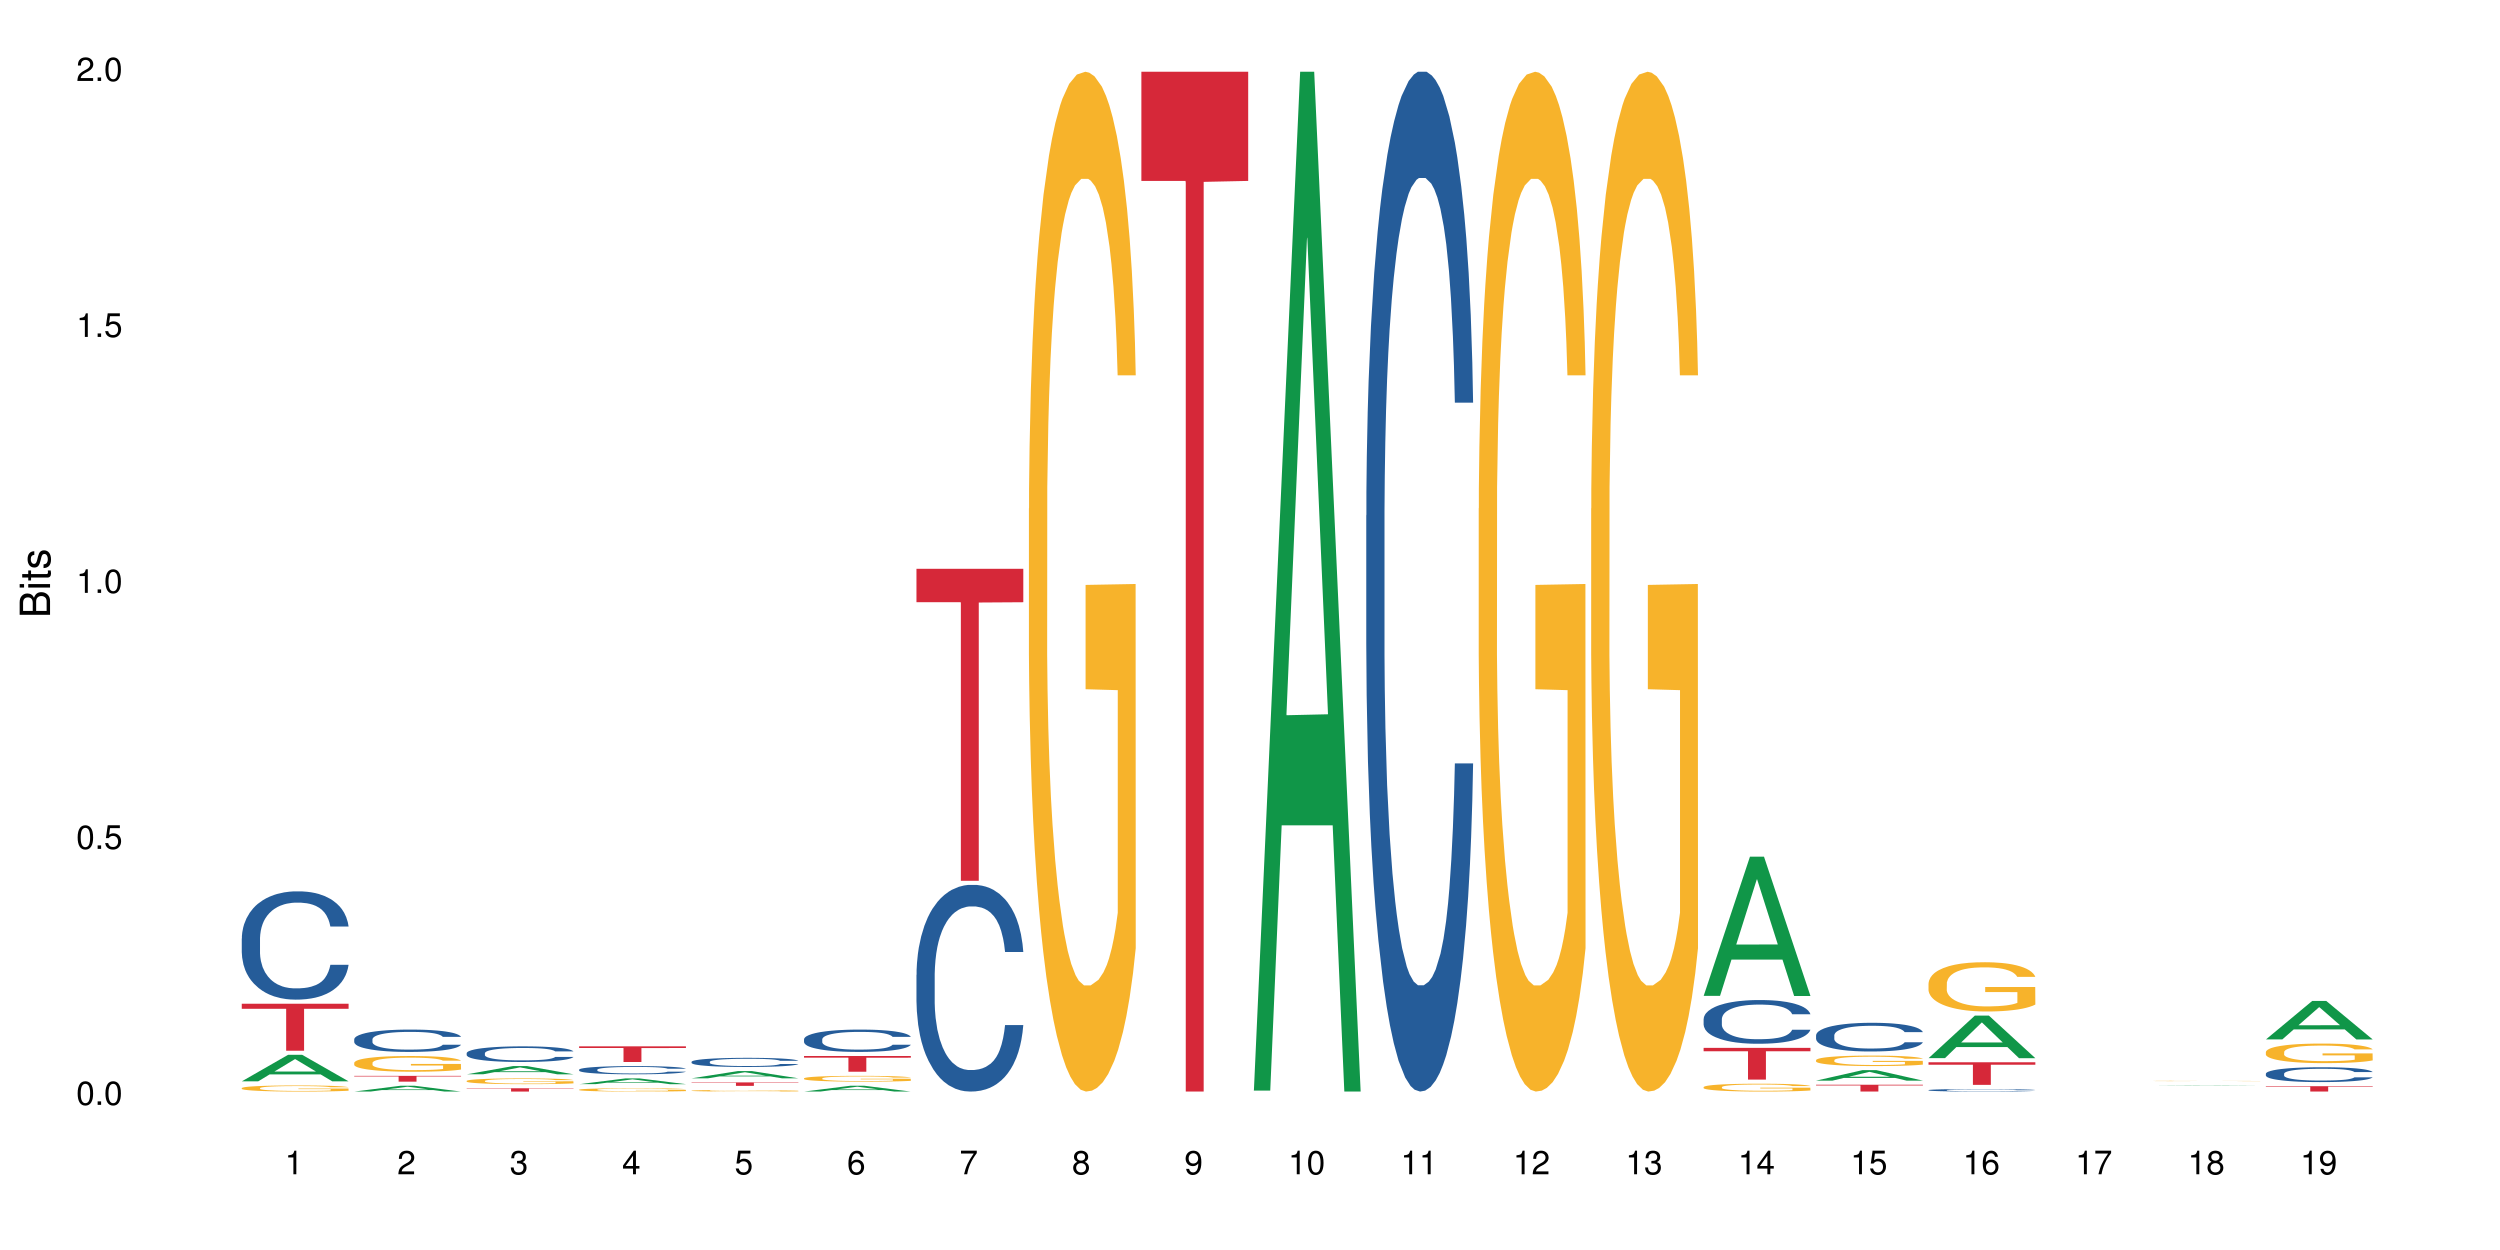 <?xml version="1.0" encoding="UTF-8"?>
<svg xmlns="http://www.w3.org/2000/svg" xmlns:xlink="http://www.w3.org/1999/xlink" width="720pt" height="360pt" viewBox="0 0 720 360" version="1.1">
<defs>
<g>
<symbol overflow="visible" id="glyph0-0">
<path style="stroke:none;" d=""/>
</symbol>
<symbol overflow="visible" id="glyph0-1">
<path style="stroke:none;" d="M 2.641 -6.797 C 2 -6.797 1.422 -6.531 1.078 -6.047 C 0.641 -5.453 0.406 -4.547 0.406 -3.297 C 0.406 -1 1.188 0.219 2.641 0.219 C 4.078 0.219 4.859 -1 4.859 -3.234 C 4.859 -4.562 4.656 -5.438 4.203 -6.047 C 3.844 -6.531 3.281 -6.797 2.641 -6.797 Z M 2.641 -6.047 C 3.547 -6.047 4 -5.125 4 -3.312 C 4 -1.375 3.562 -0.484 2.625 -0.484 C 1.734 -0.484 1.281 -1.422 1.281 -3.281 C 1.281 -5.141 1.734 -6.047 2.641 -6.047 Z M 2.641 -6.047 "/>
</symbol>
<symbol overflow="visible" id="glyph0-2">
<path style="stroke:none;" d="M 1.828 -1 L 0.828 -1 L 0.828 0 L 1.828 0 Z M 1.828 -1 "/>
</symbol>
<symbol overflow="visible" id="glyph0-3">
<path style="stroke:none;" d="M 4.562 -6.797 L 1.062 -6.797 L 0.547 -3.094 L 1.328 -3.094 C 1.719 -3.562 2.047 -3.734 2.578 -3.734 C 3.484 -3.734 4.062 -3.109 4.062 -2.094 C 4.062 -1.125 3.484 -0.531 2.578 -0.531 C 1.828 -0.531 1.375 -0.906 1.188 -1.672 L 0.328 -1.672 C 0.453 -1.109 0.547 -0.844 0.75 -0.594 C 1.125 -0.078 1.828 0.219 2.594 0.219 C 3.969 0.219 4.922 -0.781 4.922 -2.219 C 4.922 -3.562 4.031 -4.484 2.719 -4.484 C 2.25 -4.484 1.859 -4.359 1.469 -4.062 L 1.734 -5.969 L 4.562 -5.969 Z M 4.562 -6.797 "/>
</symbol>
<symbol overflow="visible" id="glyph0-4">
<path style="stroke:none;" d="M 2.484 -4.844 L 2.484 0 L 3.328 0 L 3.328 -6.797 L 2.766 -6.797 C 2.469 -5.75 2.281 -5.609 0.984 -5.453 L 0.984 -4.844 Z M 2.484 -4.844 "/>
</symbol>
<symbol overflow="visible" id="glyph0-5">
<path style="stroke:none;" d="M 4.859 -0.828 L 1.281 -0.828 C 1.359 -1.391 1.672 -1.75 2.5 -2.234 L 3.469 -2.75 C 4.406 -3.266 4.906 -3.969 4.906 -4.812 C 4.906 -5.375 4.672 -5.906 4.266 -6.266 C 3.859 -6.625 3.375 -6.797 2.719 -6.797 C 1.859 -6.797 1.219 -6.5 0.844 -5.922 C 0.609 -5.562 0.5 -5.125 0.484 -4.438 L 1.328 -4.438 C 1.359 -4.906 1.406 -5.188 1.531 -5.406 C 1.75 -5.812 2.188 -6.062 2.703 -6.062 C 3.469 -6.062 4.031 -5.516 4.031 -4.781 C 4.031 -4.25 3.719 -3.797 3.125 -3.438 L 2.234 -2.938 C 0.812 -2.141 0.406 -1.5 0.328 0 L 4.859 0 Z M 4.859 -0.828 "/>
</symbol>
<symbol overflow="visible" id="glyph0-6">
<path style="stroke:none;" d="M 2.125 -3.125 L 2.578 -3.125 C 3.516 -3.125 3.984 -2.703 3.984 -1.891 C 3.984 -1.031 3.469 -0.531 2.578 -0.531 C 1.656 -0.531 1.203 -0.984 1.156 -1.969 L 0.312 -1.969 C 0.344 -1.422 0.438 -1.078 0.609 -0.766 C 0.953 -0.109 1.625 0.219 2.547 0.219 C 3.953 0.219 4.859 -0.609 4.859 -1.906 C 4.859 -2.766 4.516 -3.25 3.703 -3.516 C 4.344 -3.766 4.656 -4.25 4.656 -4.938 C 4.656 -6.109 3.875 -6.797 2.578 -6.797 C 1.203 -6.797 0.484 -6.047 0.453 -4.609 L 1.297 -4.609 C 1.312 -5.016 1.344 -5.25 1.453 -5.453 C 1.641 -5.828 2.062 -6.062 2.594 -6.062 C 3.344 -6.062 3.797 -5.625 3.797 -4.906 C 3.797 -4.422 3.609 -4.141 3.25 -3.984 C 3.016 -3.891 2.719 -3.844 2.125 -3.844 Z M 2.125 -3.125 "/>
</symbol>
<symbol overflow="visible" id="glyph0-7">
<path style="stroke:none;" d="M 3.141 -1.625 L 3.141 0 L 3.984 0 L 3.984 -1.625 L 4.984 -1.625 L 4.984 -2.391 L 3.984 -2.391 L 3.984 -6.797 L 3.359 -6.797 L 0.266 -2.516 L 0.266 -1.625 Z M 3.141 -2.391 L 1 -2.391 L 3.141 -5.359 Z M 3.141 -2.391 "/>
</symbol>
<symbol overflow="visible" id="glyph0-8">
<path style="stroke:none;" d="M 4.781 -5.031 C 4.609 -6.141 3.891 -6.797 2.844 -6.797 C 2.094 -6.797 1.422 -6.438 1.031 -5.828 C 0.609 -5.172 0.406 -4.344 0.406 -3.094 C 0.406 -1.953 0.578 -1.234 0.984 -0.625 C 1.359 -0.078 1.953 0.219 2.703 0.219 C 3.984 0.219 4.922 -0.734 4.922 -2.078 C 4.922 -3.344 4.062 -4.234 2.844 -4.234 C 2.172 -4.234 1.641 -3.969 1.281 -3.469 C 1.281 -5.125 1.828 -6.047 2.797 -6.047 C 3.391 -6.047 3.797 -5.672 3.938 -5.031 Z M 2.734 -3.484 C 3.547 -3.484 4.062 -2.922 4.062 -2 C 4.062 -1.156 3.484 -0.531 2.703 -0.531 C 1.922 -0.531 1.328 -1.188 1.328 -2.047 C 1.328 -2.891 1.906 -3.484 2.734 -3.484 Z M 2.734 -3.484 "/>
</symbol>
<symbol overflow="visible" id="glyph0-9">
<path style="stroke:none;" d="M 4.984 -6.797 L 0.438 -6.797 L 0.438 -5.969 L 4.109 -5.969 C 2.5 -3.656 1.828 -2.234 1.328 0 L 2.219 0 C 2.594 -2.172 3.453 -4.047 4.984 -6.094 Z M 4.984 -6.797 "/>
</symbol>
<symbol overflow="visible" id="glyph0-10">
<path style="stroke:none;" d="M 3.75 -3.578 C 4.453 -4 4.688 -4.344 4.688 -4.984 C 4.688 -6.047 3.844 -6.797 2.641 -6.797 C 1.438 -6.797 0.594 -6.047 0.594 -4.984 C 0.594 -4.359 0.828 -4.016 1.516 -3.578 C 0.734 -3.203 0.359 -2.641 0.359 -1.891 C 0.359 -0.641 1.297 0.219 2.641 0.219 C 3.984 0.219 4.922 -0.641 4.922 -1.875 C 4.922 -2.641 4.531 -3.203 3.75 -3.578 Z M 2.641 -6.047 C 3.359 -6.047 3.812 -5.625 3.812 -4.969 C 3.812 -4.344 3.344 -3.922 2.641 -3.922 C 1.922 -3.922 1.453 -4.344 1.453 -4.984 C 1.453 -5.625 1.922 -6.047 2.641 -6.047 Z M 2.641 -3.203 C 3.484 -3.203 4.062 -2.672 4.062 -1.875 C 4.062 -1.062 3.484 -0.531 2.625 -0.531 C 1.797 -0.531 1.219 -1.078 1.219 -1.875 C 1.219 -2.672 1.797 -3.203 2.641 -3.203 Z M 2.641 -3.203 "/>
</symbol>
<symbol overflow="visible" id="glyph0-11">
<path style="stroke:none;" d="M 0.516 -1.547 C 0.672 -0.438 1.406 0.219 2.438 0.219 C 3.188 0.219 3.859 -0.141 4.266 -0.75 C 4.688 -1.406 4.891 -2.25 4.891 -3.484 C 4.891 -4.625 4.703 -5.359 4.312 -5.953 C 3.938 -6.5 3.344 -6.797 2.594 -6.797 C 1.297 -6.797 0.359 -5.844 0.359 -4.516 C 0.359 -3.25 1.234 -2.344 2.453 -2.344 C 3.094 -2.344 3.562 -2.578 4.016 -3.109 C 4 -1.453 3.469 -0.531 2.5 -0.531 C 1.906 -0.531 1.484 -0.906 1.359 -1.547 Z M 2.578 -6.062 C 3.375 -6.062 3.969 -5.406 3.969 -4.531 C 3.969 -3.688 3.375 -3.094 2.547 -3.094 C 1.734 -3.094 1.234 -3.672 1.234 -4.578 C 1.234 -5.438 1.797 -6.062 2.578 -6.062 Z M 2.578 -6.062 "/>
</symbol>
<symbol overflow="visible" id="glyph1-0">
<path style="stroke:none;" d=""/>
</symbol>
<symbol overflow="visible" id="glyph1-1">
<path style="stroke:none;" d="M 0 -0.953 L 0 -4.891 C 0 -5.719 -0.234 -6.344 -0.734 -6.797 C -1.188 -7.234 -1.812 -7.469 -2.5 -7.469 C -3.547 -7.469 -4.188 -7 -4.625 -5.875 C -4.984 -6.672 -5.641 -7.094 -6.531 -7.094 C -7.156 -7.094 -7.734 -6.859 -8.141 -6.391 C -8.562 -5.938 -8.75 -5.344 -8.75 -4.5 L -8.75 -0.953 Z M -4.984 -2.062 L -7.766 -2.062 L -7.766 -4.219 C -7.766 -4.844 -7.688 -5.203 -7.453 -5.5 C -7.219 -5.812 -6.859 -5.969 -6.375 -5.969 C -5.906 -5.969 -5.531 -5.812 -5.297 -5.5 C -5.062 -5.203 -4.984 -4.844 -4.984 -4.219 Z M -0.984 -2.062 L -4 -2.062 L -4 -4.781 C -4 -5.328 -3.859 -5.688 -3.578 -5.953 C -3.297 -6.219 -2.922 -6.359 -2.484 -6.359 C -2.062 -6.359 -1.688 -6.219 -1.406 -5.953 C -1.109 -5.688 -0.984 -5.328 -0.984 -4.781 Z M -0.984 -2.062 "/>
</symbol>
<symbol overflow="visible" id="glyph1-2">
<path style="stroke:none;" d="M -6.281 -1.797 L -6.281 -0.797 L 0 -0.797 L 0 -1.797 Z M -8.75 -1.797 L -8.75 -0.797 L -7.484 -0.797 L -7.484 -1.797 Z M -8.75 -1.797 "/>
</symbol>
<symbol overflow="visible" id="glyph1-3">
<path style="stroke:none;" d="M -6.281 -3.047 L -6.281 -2.016 L -8.016 -2.016 L -8.016 -1.016 L -6.281 -1.016 L -6.281 -0.172 L -5.469 -0.172 L -5.469 -1.016 L -0.719 -1.016 C -0.078 -1.016 0.281 -1.453 0.281 -2.234 C 0.281 -2.469 0.25 -2.719 0.188 -3.047 L -0.641 -3.047 C -0.609 -2.922 -0.594 -2.766 -0.594 -2.562 C -0.594 -2.141 -0.719 -2.016 -1.156 -2.016 L -5.469 -2.016 L -5.469 -3.047 Z M -6.281 -3.047 "/>
</symbol>
<symbol overflow="visible" id="glyph1-4">
<path style="stroke:none;" d="M -4.531 -5.25 C -5.766 -5.25 -6.469 -4.422 -6.469 -2.969 C -6.469 -1.516 -5.719 -0.562 -4.547 -0.562 C -3.562 -0.562 -3.094 -1.062 -2.734 -2.562 L -2.516 -3.484 C -2.344 -4.188 -2.094 -4.469 -1.625 -4.469 C -1.047 -4.469 -0.641 -3.875 -0.641 -3 C -0.641 -2.453 -0.797 -2 -1.062 -1.75 C -1.25 -1.594 -1.422 -1.531 -1.875 -1.469 L -1.875 -0.406 C -0.422 -0.453 0.281 -1.266 0.281 -2.922 C 0.281 -4.5 -0.5 -5.516 -1.719 -5.516 C -2.656 -5.516 -3.172 -4.984 -3.469 -3.734 L -3.703 -2.766 C -3.891 -1.953 -4.156 -1.609 -4.594 -1.609 C -5.172 -1.609 -5.547 -2.125 -5.547 -2.938 C -5.547 -3.75 -5.203 -4.172 -4.531 -4.203 Z M -4.531 -5.25 "/>
</symbol>
</g>
</defs>
<g id="surface81084">
<rect x="0" y="0" width="720" height="360" style="fill:rgb(100%,100%,100%);fill-opacity:1;stroke:none;"/>
<path style=" stroke:none;fill-rule:nonzero;fill:rgb(6.275%,58.824%,28.235%);fill-opacity:1;" d="M 69.629 311.422 L 69.664 311.414 L 82.973 303.785 L 87.02 303.785 L 100.395 311.43 L 95.695 311.43 L 92.344 309.434 L 77.648 309.434 L 74.363 311.422 L 69.629 311.422 L 79.062 308.609 L 90.996 308.602 L 85.047 305.035 L 84.98 305.027 L 84.914 305.047 L 79.031 308.602 L 79.062 308.609 Z M 69.629 311.422 "/>
<path style=" stroke:none;fill-rule:nonzero;fill:rgb(14.51%,36.078%,60%);fill-opacity:1;" d="M 69.629 270.285 L 69.668 270.258 L 69.668 269.574 L 69.781 268.492 L 70.043 267.125 L 70.305 266.184 L 70.98 264.504 L 71.918 262.879 L 72.895 261.625 L 73.605 260.883 L 74.246 260.312 L 75.707 259.258 L 76.645 258.719 L 77.66 258.234 L 78.898 257.75 L 79.797 257.465 L 81.824 257.008 L 83.324 256.809 L 84.488 256.723 L 87 256.723 L 88.5 256.836 L 89.59 256.98 L 90.789 257.207 L 91.805 257.465 L 93.566 258.09 L 95.145 258.887 L 95.855 259.344 L 96.98 260.227 L 97.844 261.082 L 98.445 261.824 L 99.121 262.879 L 99.719 264.16 L 100.172 265.613 L 100.395 266.84 L 95.145 266.84 L 94.879 265.699 L 94.582 264.816 L 94.016 263.648 L 93.453 262.82 L 92.668 261.996 L 91.953 261.453 L 90.977 260.91 L 90.113 260.57 L 89.215 260.312 L 88.352 260.141 L 86.699 259.973 L 84.789 259.973 L 84.074 260.027 L 82.609 260.258 L 81.824 260.457 L 80.699 260.855 L 79.91 261.227 L 78.973 261.793 L 78.332 262.277 L 77.547 263.02 L 76.984 263.676 L 76.344 264.617 L 75.969 265.328 L 75.633 266.125 L 75.332 267.066 L 75.105 268.062 L 74.957 269.117 L 74.883 270.145 L 74.883 274.562 L 74.957 275.586 L 75.145 276.785 L 75.633 278.523 L 76.344 280.031 L 77.172 281.23 L 77.957 282.086 L 78.41 282.484 L 79.008 282.941 L 79.949 283.508 L 81.297 284.078 L 82.086 284.309 L 83.285 284.535 L 84.523 284.648 L 86.176 284.648 L 87.641 284.535 L 88.613 284.395 L 89.629 284.164 L 91.016 283.68 L 91.879 283.223 L 92.629 282.684 L 93.191 282.141 L 93.566 281.688 L 94.129 280.801 L 94.582 279.832 L 94.918 278.836 L 95.145 277.867 L 100.395 277.867 L 100.172 279.008 L 99.832 280.117 L 99.496 280.945 L 98.969 281.941 L 98.371 282.824 L 97.508 283.824 L 96.793 284.477 L 95.855 285.191 L 94.992 285.73 L 94.055 286.215 L 92.668 286.785 L 91.766 287.07 L 90.789 287.328 L 89.629 287.555 L 88.164 287.754 L 86.59 287.871 L 85.125 287.898 L 83.551 287.84 L 82.387 287.727 L 80.848 287.469 L 78.934 286.957 L 77.547 286.418 L 76.457 285.875 L 75.52 285.305 L 74.469 284.535 L 73.117 283.281 L 72.293 282.312 L 71.73 281.516 L 71.094 280.402 L 70.641 279.406 L 70.117 277.809 L 69.742 275.785 L 69.629 274.219 Z M 69.629 270.285 "/>
<path style=" stroke:none;fill-rule:nonzero;fill:rgb(96.863%,70.196%,16.863%);fill-opacity:1;" d="M 69.629 313.363 L 69.668 313.363 L 69.668 313.328 L 69.816 313.258 L 70.191 313.156 L 70.68 313.074 L 71.207 313.012 L 71.543 312.977 L 72.105 312.93 L 72.594 312.895 L 73.832 312.82 L 75.406 312.754 L 76.27 312.727 L 77.246 312.699 L 78.633 312.668 L 79.273 312.656 L 81.223 312.629 L 83.438 312.613 L 85.875 312.609 L 87 312.609 L 88.539 312.617 L 90.641 312.633 L 91.84 312.652 L 92.777 312.668 L 93.754 312.688 L 94.957 312.719 L 96.082 312.758 L 96.98 312.797 L 97.883 312.844 L 98.633 312.898 L 99.27 312.953 L 99.832 313.02 L 100.172 313.078 L 100.395 313.133 L 95.18 313.133 L 94.879 313.078 L 94.543 313.035 L 93.98 312.98 L 93.418 312.941 L 92.855 312.91 L 91.805 312.871 L 90.902 312.844 L 89.777 312.82 L 88.691 312.809 L 87.453 312.797 L 86.699 312.793 L 84.711 312.793 L 82.91 312.805 L 81.859 312.816 L 81.109 312.832 L 80.059 312.855 L 79.422 312.875 L 79.047 312.887 L 77.922 312.938 L 77.172 312.98 L 76.758 313.012 L 76.234 313.062 L 75.859 313.105 L 75.445 313.168 L 75.219 313.219 L 74.918 313.328 L 74.883 313.617 L 74.996 313.676 L 75.219 313.742 L 75.52 313.801 L 75.969 313.863 L 76.422 313.91 L 77.207 313.973 L 77.883 314.012 L 78.41 314.039 L 79.422 314.086 L 79.836 314.098 L 80.809 314.129 L 81.824 314.148 L 83.062 314.168 L 84 314.18 L 85.5 314.188 L 87.414 314.188 L 89.664 314.176 L 91.09 314.164 L 92.066 314.152 L 92.703 314.141 L 93.492 314.121 L 94.055 314.105 L 94.582 314.09 L 95.219 314.062 L 95.219 313.676 L 85.949 313.676 L 85.949 313.496 L 100.359 313.492 L 100.395 314.121 L 99.609 314.168 L 98.633 314.207 L 97.695 314.242 L 96.719 314.27 L 95.332 314.297 L 94.203 314.316 L 92.48 314.34 L 90.902 314.355 L 89.254 314.363 L 87.789 314.367 L 86.062 314.371 L 84.523 314.367 L 82.875 314.359 L 81.562 314.344 L 80.359 314.328 L 79.16 314.309 L 77.66 314.273 L 76.684 314.246 L 75.672 314.215 L 74.656 314.172 L 73.758 314.129 L 72.555 314.059 L 71.918 314.008 L 71.316 313.953 L 70.867 313.902 L 70.453 313.848 L 70.156 313.793 L 69.855 313.723 L 69.703 313.664 L 69.629 313.613 Z M 69.629 313.363 "/>
<path style=" stroke:none;fill-rule:nonzero;fill:rgb(83.922%,15.686%,22.353%);fill-opacity:1;" d="M 69.629 289.078 L 100.395 289.078 L 100.395 290.527 L 87.574 290.539 L 87.574 302.605 L 82.414 302.605 L 82.414 290.551 L 82.34 290.527 L 69.629 290.527 Z M 69.629 289.078 "/>
<path style=" stroke:none;fill-rule:nonzero;fill:rgb(6.275%,58.824%,28.235%);fill-opacity:1;" d="M 102.016 314.367 L 102.047 314.367 L 115.359 312.695 L 119.402 312.695 L 132.781 314.371 L 128.082 314.371 L 124.727 313.934 L 110.035 313.934 L 106.75 314.367 L 102.016 314.367 L 111.449 313.754 L 123.379 313.75 L 117.43 312.969 L 117.367 312.969 L 117.301 312.973 L 111.414 313.75 L 111.449 313.754 Z M 102.016 314.367 "/>
<path style=" stroke:none;fill-rule:nonzero;fill:rgb(14.51%,36.078%,60%);fill-opacity:1;" d="M 102.016 299.32 L 102.051 299.316 L 102.051 299.176 L 102.164 298.949 L 102.426 298.668 L 102.691 298.473 L 103.367 298.129 L 104.305 297.793 L 105.277 297.535 L 105.992 297.383 L 106.629 297.262 L 108.094 297.047 L 109.031 296.934 L 110.043 296.836 L 111.281 296.734 L 112.184 296.676 L 114.207 296.582 L 115.711 296.539 L 116.871 296.523 L 119.387 296.523 L 120.887 296.547 L 121.977 296.574 L 123.176 296.621 L 124.188 296.676 L 125.953 296.805 L 127.527 296.969 L 128.242 297.062 L 129.367 297.246 L 130.23 297.422 L 130.832 297.574 L 131.504 297.793 L 132.105 298.059 L 132.555 298.355 L 132.781 298.609 L 127.527 298.609 L 127.266 298.375 L 126.965 298.191 L 126.402 297.953 L 125.84 297.781 L 125.051 297.609 L 124.34 297.5 L 123.363 297.387 L 122.5 297.316 L 121.602 297.262 L 120.738 297.227 L 119.086 297.191 L 117.172 297.191 L 116.461 297.203 L 114.996 297.25 L 114.207 297.293 L 113.082 297.375 L 112.297 297.453 L 111.359 297.57 L 110.719 297.668 L 109.934 297.82 L 109.367 297.957 L 108.73 298.152 L 108.355 298.297 L 108.02 298.461 L 107.719 298.656 L 107.492 298.863 L 107.344 299.078 L 107.27 299.293 L 107.27 300.203 L 107.344 300.414 L 107.531 300.66 L 108.02 301.02 L 108.73 301.332 L 109.555 301.578 L 110.344 301.754 L 110.793 301.836 L 111.395 301.93 L 112.332 302.047 L 113.684 302.168 L 114.473 302.215 L 115.672 302.262 L 116.91 302.285 L 118.562 302.285 L 120.023 302.262 L 121 302.23 L 122.012 302.184 L 123.402 302.086 L 124.266 301.988 L 125.016 301.879 L 125.578 301.766 L 125.953 301.672 L 126.516 301.492 L 126.965 301.289 L 127.305 301.086 L 127.527 300.887 L 132.781 300.887 L 132.555 301.121 L 132.219 301.348 L 131.879 301.52 L 131.355 301.727 L 130.754 301.906 L 129.891 302.113 L 129.18 302.25 L 128.242 302.395 L 127.379 302.508 L 126.441 302.605 L 125.051 302.727 L 124.152 302.785 L 123.176 302.836 L 122.012 302.883 L 120.551 302.926 L 118.973 302.949 L 117.512 302.953 L 115.934 302.941 L 114.773 302.918 L 113.234 302.867 L 111.32 302.762 L 109.934 302.648 L 108.844 302.535 L 107.906 302.418 L 106.855 302.262 L 105.504 302 L 104.68 301.801 L 104.117 301.637 L 103.477 301.406 L 103.027 301.203 L 102.504 300.871 L 102.129 300.457 L 102.016 300.133 Z M 102.016 299.32 "/>
<path style=" stroke:none;fill-rule:nonzero;fill:rgb(96.863%,70.196%,16.863%);fill-opacity:1;" d="M 102.016 306.074 L 102.051 306.07 L 102.051 305.988 L 102.203 305.801 L 102.578 305.543 L 103.066 305.332 L 103.59 305.168 L 103.93 305.082 L 104.492 304.957 L 104.98 304.867 L 106.219 304.68 L 107.793 304.508 L 108.656 304.43 L 109.633 304.359 L 111.02 304.281 L 111.656 304.254 L 113.609 304.188 L 115.824 304.145 L 118.262 304.133 L 119.387 304.137 L 120.926 304.156 L 123.027 304.199 L 124.227 304.242 L 125.164 304.281 L 126.141 304.336 L 127.34 304.418 L 128.465 304.52 L 129.367 304.617 L 130.266 304.742 L 131.02 304.875 L 131.656 305.02 L 132.219 305.191 L 132.555 305.336 L 132.781 305.48 L 127.566 305.48 L 127.266 305.336 L 126.93 305.227 L 126.367 305.09 L 125.801 304.988 L 125.238 304.91 L 124.188 304.805 L 123.289 304.738 L 122.164 304.68 L 121.074 304.641 L 119.836 304.617 L 119.086 304.609 L 117.098 304.609 L 115.297 304.637 L 114.246 304.672 L 113.496 304.703 L 112.445 304.766 L 111.809 304.816 L 111.434 304.848 L 110.309 304.977 L 109.555 305.094 L 109.145 305.172 L 108.617 305.297 L 108.242 305.406 L 107.832 305.574 L 107.605 305.695 L 107.305 305.977 L 107.27 306.723 L 107.379 306.879 L 107.605 307.051 L 107.906 307.199 L 108.355 307.355 L 108.805 307.477 L 109.594 307.637 L 110.27 307.746 L 110.793 307.816 L 111.809 307.926 L 112.219 307.965 L 113.195 308.039 L 114.207 308.098 L 115.445 308.145 L 116.387 308.172 L 117.887 308.191 L 119.801 308.191 L 122.051 308.168 L 123.477 308.133 L 124.453 308.102 L 125.09 308.07 L 125.879 308.027 L 126.441 307.984 L 126.965 307.938 L 127.605 307.867 L 127.605 306.879 L 118.336 306.875 L 118.336 306.414 L 132.742 306.41 L 132.781 308.027 L 131.992 308.137 L 131.02 308.246 L 130.078 308.328 L 129.105 308.398 L 127.715 308.477 L 126.59 308.527 L 124.863 308.582 L 123.289 308.621 L 121.637 308.645 L 120.176 308.66 L 118.449 308.664 L 116.91 308.652 L 115.258 308.629 L 113.945 308.598 L 112.746 308.555 L 111.547 308.5 L 110.043 308.414 L 109.07 308.344 L 108.055 308.258 L 107.043 308.152 L 106.141 308.043 L 105.543 307.957 L 104.941 307.855 L 104.305 307.73 L 103.703 307.59 L 103.254 307.465 L 102.84 307.316 L 102.539 307.184 L 102.238 306.996 L 102.09 306.848 L 102.016 306.719 Z M 102.016 306.074 "/>
<path style=" stroke:none;fill-rule:nonzero;fill:rgb(83.922%,15.686%,22.353%);fill-opacity:1;" d="M 102.016 309.844 L 132.781 309.844 L 132.781 310.02 L 119.957 310.023 L 119.957 311.516 L 114.801 311.516 L 114.801 310.023 L 114.727 310.02 L 102.016 310.02 Z M 102.016 309.844 "/>
<path style=" stroke:none;fill-rule:nonzero;fill:rgb(6.275%,58.824%,28.235%);fill-opacity:1;" d="M 134.402 309.398 L 134.434 309.398 L 147.746 307.031 L 151.789 307.031 L 165.168 309.402 L 160.465 309.402 L 157.113 308.781 L 142.422 308.781 L 139.133 309.398 L 134.402 309.398 L 143.836 308.527 L 155.766 308.523 L 149.816 307.418 L 149.75 307.418 L 149.684 307.422 L 143.801 308.523 L 143.836 308.527 Z M 134.402 309.398 "/>
<path style=" stroke:none;fill-rule:nonzero;fill:rgb(14.51%,36.078%,60%);fill-opacity:1;" d="M 134.402 303.309 L 134.438 303.305 L 134.438 303.207 L 134.551 303.051 L 134.812 302.852 L 135.074 302.719 L 135.75 302.473 L 136.688 302.238 L 137.664 302.059 L 138.379 301.953 L 139.016 301.871 L 140.48 301.719 L 141.418 301.641 L 142.43 301.57 L 143.668 301.5 L 144.57 301.457 L 146.594 301.395 L 148.094 301.363 L 149.258 301.352 L 151.773 301.352 L 153.273 301.367 L 154.359 301.387 L 155.562 301.422 L 156.574 301.457 L 158.34 301.551 L 159.914 301.664 L 160.629 301.73 L 161.754 301.859 L 162.617 301.98 L 163.215 302.09 L 163.891 302.238 L 164.492 302.426 L 164.941 302.637 L 165.168 302.812 L 159.914 302.812 L 159.652 302.648 L 159.352 302.52 L 158.789 302.352 L 158.227 302.23 L 157.438 302.113 L 156.727 302.035 L 155.75 301.957 L 154.887 301.906 L 153.984 301.871 L 153.125 301.844 L 151.473 301.82 L 149.559 301.82 L 148.848 301.828 L 147.383 301.863 L 146.594 301.891 L 145.469 301.949 L 144.68 302 L 143.742 302.082 L 143.105 302.152 L 142.316 302.262 L 141.754 302.355 L 141.117 302.492 L 140.742 302.594 L 140.402 302.711 L 140.105 302.844 L 139.879 302.988 L 139.727 303.141 L 139.652 303.289 L 139.652 303.926 L 139.727 304.074 L 139.918 304.246 L 140.402 304.5 L 141.117 304.715 L 141.941 304.891 L 142.73 305.012 L 143.18 305.07 L 143.781 305.137 L 144.719 305.219 L 146.07 305.301 L 146.855 305.332 L 148.059 305.367 L 149.297 305.383 L 150.945 305.383 L 152.41 305.367 L 153.387 305.344 L 154.398 305.312 L 155.785 305.242 L 156.648 305.176 L 157.398 305.098 L 157.965 305.02 L 158.34 304.953 L 158.902 304.828 L 159.352 304.688 L 159.688 304.543 L 159.914 304.402 L 165.168 304.402 L 164.941 304.566 L 164.605 304.73 L 164.266 304.848 L 163.742 304.992 L 163.141 305.121 L 162.277 305.262 L 161.566 305.359 L 160.629 305.461 L 159.766 305.539 L 158.824 305.609 L 157.438 305.691 L 156.539 305.73 L 155.562 305.77 L 154.398 305.801 L 152.934 305.832 L 151.359 305.848 L 149.895 305.852 L 148.32 305.844 L 147.156 305.828 L 145.617 305.789 L 143.707 305.715 L 142.316 305.637 L 141.23 305.559 L 140.293 305.477 L 139.242 305.367 L 137.891 305.184 L 137.066 305.047 L 136.5 304.93 L 135.863 304.77 L 135.414 304.625 L 134.887 304.395 L 134.512 304.102 L 134.402 303.879 Z M 134.402 303.309 "/>
<path style=" stroke:none;fill-rule:nonzero;fill:rgb(96.863%,70.196%,16.863%);fill-opacity:1;" d="M 134.402 311.293 L 134.438 311.289 L 134.438 311.262 L 134.59 311.191 L 134.965 311.098 L 135.449 311.02 L 135.977 310.961 L 136.312 310.93 L 136.875 310.883 L 137.363 310.848 L 138.602 310.781 L 140.18 310.719 L 141.043 310.691 L 142.016 310.664 L 143.406 310.637 L 144.043 310.625 L 145.996 310.602 L 148.207 310.586 L 150.648 310.582 L 151.773 310.582 L 153.312 310.59 L 155.41 310.605 L 156.613 310.621 L 157.551 310.637 L 158.527 310.656 L 159.727 310.684 L 160.852 310.723 L 161.754 310.758 L 162.652 310.805 L 163.402 310.852 L 164.043 310.906 L 164.605 310.969 L 164.941 311.023 L 165.168 311.074 L 159.953 311.074 L 159.652 311.023 L 159.312 310.98 L 158.75 310.93 L 158.188 310.895 L 157.625 310.867 L 156.574 310.828 L 155.676 310.801 L 154.547 310.781 L 153.461 310.766 L 152.223 310.758 L 151.473 310.754 L 149.484 310.754 L 147.684 310.766 L 146.633 310.777 L 145.883 310.789 L 144.832 310.812 L 144.191 310.832 L 143.816 310.844 L 142.691 310.891 L 141.941 310.934 L 141.531 310.961 L 141.004 311.008 L 140.629 311.047 L 140.215 311.109 L 139.992 311.152 L 139.691 311.258 L 139.652 311.531 L 139.766 311.586 L 139.992 311.648 L 140.293 311.703 L 140.742 311.762 L 141.191 311.805 L 141.98 311.863 L 142.656 311.902 L 143.18 311.93 L 144.191 311.973 L 144.605 311.984 L 145.582 312.012 L 146.594 312.031 L 147.832 312.051 L 148.77 312.059 L 150.273 312.066 L 152.184 312.066 L 154.438 312.059 L 155.863 312.047 L 156.836 312.035 L 157.477 312.023 L 158.262 312.008 L 158.824 311.992 L 159.352 311.977 L 159.988 311.949 L 159.988 311.586 L 150.723 311.586 L 150.723 311.418 L 165.129 311.414 L 165.168 312.008 L 164.379 312.047 L 163.402 312.086 L 162.465 312.117 L 161.488 312.145 L 160.102 312.172 L 158.977 312.191 L 157.25 312.211 L 155.676 312.227 L 154.023 312.234 L 152.559 312.238 L 150.836 312.242 L 149.297 312.238 L 147.645 312.23 L 146.332 312.215 L 145.133 312.203 L 143.93 312.184 L 142.43 312.148 L 141.453 312.125 L 140.441 312.094 L 139.43 312.055 L 138.527 312.012 L 137.926 311.98 L 137.328 311.945 L 136.688 311.898 L 136.09 311.848 L 135.641 311.801 L 135.227 311.75 L 134.926 311.699 L 134.625 311.629 L 134.477 311.574 L 134.402 311.527 Z M 134.402 311.293 "/>
<path style=" stroke:none;fill-rule:nonzero;fill:rgb(83.922%,15.686%,22.353%);fill-opacity:1;" d="M 134.402 313.422 L 165.168 313.422 L 165.168 313.523 L 152.344 313.523 L 152.344 314.371 L 147.188 314.371 L 147.188 313.523 L 134.402 313.523 Z M 134.402 313.422 "/>
<path style=" stroke:none;fill-rule:nonzero;fill:rgb(6.275%,58.824%,28.235%);fill-opacity:1;" d="M 166.785 312.238 L 166.82 312.238 L 180.133 310.582 L 184.176 310.582 L 197.551 312.242 L 192.852 312.242 L 189.5 311.809 L 174.805 311.809 L 171.52 312.238 L 166.785 312.238 L 176.219 311.629 L 188.152 311.625 L 182.203 310.852 L 182.137 310.852 L 182.07 310.855 L 176.188 311.625 L 176.219 311.629 Z M 166.785 312.238 "/>
<path style=" stroke:none;fill-rule:nonzero;fill:rgb(14.51%,36.078%,60%);fill-opacity:1;" d="M 166.785 308.062 L 166.824 308.059 L 166.824 308.008 L 166.938 307.926 L 167.199 307.82 L 167.461 307.75 L 168.137 307.621 L 169.074 307.5 L 170.051 307.402 L 170.762 307.348 L 171.402 307.305 L 172.863 307.223 L 173.801 307.184 L 174.816 307.145 L 176.055 307.109 L 176.953 307.086 L 178.98 307.051 L 180.48 307.039 L 181.645 307.031 L 184.156 307.031 L 185.66 307.039 L 186.746 307.051 L 187.949 307.066 L 188.961 307.086 L 190.723 307.137 L 192.301 307.195 L 193.012 307.23 L 194.137 307.297 L 195 307.363 L 195.602 307.418 L 196.277 307.5 L 196.879 307.598 L 197.328 307.707 L 197.551 307.801 L 192.301 307.801 L 192.039 307.715 L 191.738 307.645 L 191.176 307.559 L 190.613 307.496 L 189.824 307.434 L 189.109 307.391 L 188.137 307.348 L 187.273 307.324 L 186.371 307.305 L 185.508 307.293 L 183.859 307.277 L 181.945 307.277 L 181.23 307.281 L 179.77 307.301 L 178.98 307.316 L 177.855 307.344 L 177.066 307.375 L 176.129 307.418 L 175.492 307.453 L 174.703 307.512 L 174.141 307.559 L 173.504 307.633 L 173.129 307.684 L 172.789 307.746 L 172.488 307.816 L 172.266 307.895 L 172.113 307.973 L 172.039 308.051 L 172.039 308.387 L 172.113 308.465 L 172.301 308.555 L 172.789 308.688 L 173.504 308.805 L 174.328 308.895 L 175.117 308.961 L 175.566 308.988 L 176.168 309.023 L 177.105 309.066 L 178.453 309.109 L 179.242 309.129 L 180.445 309.145 L 181.684 309.152 L 183.332 309.152 L 184.797 309.145 L 185.77 309.133 L 186.785 309.117 L 188.172 309.082 L 189.035 309.047 L 189.785 309.004 L 190.348 308.965 L 190.723 308.93 L 191.285 308.863 L 191.738 308.789 L 192.074 308.711 L 192.301 308.637 L 197.551 308.637 L 197.328 308.727 L 196.988 308.809 L 196.652 308.871 L 196.125 308.949 L 195.527 309.016 L 194.664 309.09 L 193.949 309.141 L 193.012 309.195 L 192.148 309.238 L 191.211 309.273 L 189.824 309.316 L 188.922 309.34 L 187.949 309.359 L 186.785 309.375 L 185.32 309.391 L 183.746 309.398 L 182.281 309.402 L 180.707 309.398 L 179.543 309.387 L 178.004 309.367 L 176.09 309.328 L 174.703 309.289 L 173.613 309.246 L 172.676 309.203 L 171.625 309.145 L 170.277 309.051 L 169.449 308.977 L 168.887 308.914 L 168.25 308.832 L 167.801 308.754 L 167.273 308.633 L 166.898 308.48 L 166.785 308.359 Z M 166.785 308.062 "/>
<path style=" stroke:none;fill-rule:nonzero;fill:rgb(96.863%,70.196%,16.863%);fill-opacity:1;" d="M 166.785 313.828 L 166.824 313.828 L 166.824 313.809 L 166.973 313.77 L 167.348 313.715 L 167.836 313.672 L 168.363 313.637 L 168.699 313.621 L 169.262 313.594 L 169.75 313.574 L 170.988 313.535 L 172.562 313.5 L 173.426 313.484 L 174.402 313.469 L 175.793 313.453 L 176.43 313.445 L 178.379 313.434 L 180.594 313.422 L 184.156 313.422 L 185.695 313.426 L 187.797 313.434 L 188.996 313.441 L 189.938 313.453 L 190.91 313.465 L 192.113 313.48 L 193.238 313.5 L 194.137 313.523 L 195.039 313.547 L 195.789 313.574 L 196.426 313.605 L 196.988 313.641 L 197.328 313.672 L 197.551 313.703 L 192.336 313.703 L 192.039 313.672 L 191.699 313.648 L 191.137 313.621 L 190.012 313.582 L 188.961 313.562 L 188.059 313.547 L 186.934 313.535 L 185.848 313.527 L 184.609 313.523 L 183.859 313.52 L 181.871 313.52 L 180.066 313.527 L 179.02 313.535 L 178.266 313.539 L 177.215 313.555 L 176.578 313.562 L 176.203 313.57 L 175.078 313.598 L 174.328 313.621 L 173.914 313.637 L 173.391 313.664 L 173.016 313.688 L 172.602 313.723 L 172.375 313.75 L 172.078 313.809 L 172.039 313.965 L 172.152 313.996 L 172.375 314.031 L 172.676 314.062 L 173.129 314.098 L 173.578 314.121 L 174.367 314.156 L 175.039 314.18 L 175.566 314.191 L 176.578 314.215 L 176.992 314.223 L 177.969 314.238 L 178.98 314.25 L 180.219 314.262 L 181.156 314.266 L 182.656 314.273 L 184.57 314.273 L 186.82 314.266 L 188.246 314.258 L 189.223 314.254 L 189.859 314.246 L 190.648 314.238 L 191.211 314.227 L 191.738 314.219 L 192.375 314.203 L 192.375 313.996 L 183.105 313.996 L 183.105 313.898 L 197.516 313.898 L 197.551 314.238 L 196.766 314.262 L 195.789 314.281 L 194.852 314.301 L 193.875 314.316 L 192.488 314.332 L 191.363 314.344 L 189.637 314.355 L 188.059 314.363 L 186.41 314.367 L 184.945 314.371 L 183.219 314.371 L 181.684 314.367 L 180.031 314.363 L 178.719 314.355 L 177.516 314.348 L 176.316 314.336 L 174.816 314.32 L 173.84 314.305 L 172.828 314.285 L 171.812 314.266 L 170.914 314.242 L 169.711 314.203 L 169.074 314.176 L 168.477 314.145 L 168.023 314.117 L 167.613 314.09 L 167.312 314.059 L 167.012 314.02 L 166.859 313.988 L 166.785 313.961 Z M 166.785 313.828 "/>
<path style=" stroke:none;fill-rule:nonzero;fill:rgb(83.922%,15.686%,22.353%);fill-opacity:1;" d="M 166.785 301.352 L 197.551 301.352 L 197.551 301.832 L 184.73 301.836 L 184.73 305.852 L 179.57 305.852 L 179.57 301.84 L 179.496 301.832 L 166.785 301.832 Z M 166.785 301.352 "/>
<path style=" stroke:none;fill-rule:nonzero;fill:rgb(6.275%,58.824%,28.235%);fill-opacity:1;" d="M 199.172 310.555 L 199.203 310.555 L 212.516 308.469 L 216.559 308.469 L 229.938 310.559 L 225.238 310.559 L 221.887 310.012 L 207.191 310.012 L 203.906 310.555 L 199.172 310.555 L 208.605 309.789 L 220.539 309.785 L 214.59 308.812 L 214.523 308.809 L 214.457 308.816 L 208.574 309.785 L 208.605 309.789 Z M 199.172 310.555 "/>
<path style=" stroke:none;fill-rule:nonzero;fill:rgb(14.51%,36.078%,60%);fill-opacity:1;" d="M 199.172 305.805 L 199.211 305.801 L 199.211 305.742 L 199.32 305.652 L 199.586 305.535 L 199.848 305.457 L 200.523 305.312 L 201.461 305.176 L 202.438 305.07 L 203.148 305.008 L 203.785 304.961 L 205.25 304.871 L 206.188 304.824 L 207.199 304.785 L 208.438 304.742 L 209.34 304.719 L 211.367 304.68 L 212.867 304.664 L 214.031 304.656 L 216.543 304.656 L 218.043 304.668 L 219.133 304.68 L 220.332 304.699 L 221.348 304.719 L 223.109 304.773 L 224.684 304.84 L 225.398 304.879 L 226.523 304.953 L 227.387 305.027 L 227.988 305.09 L 228.664 305.176 L 229.262 305.285 L 229.715 305.406 L 229.938 305.512 L 224.684 305.512 L 224.422 305.414 L 224.121 305.34 L 223.559 305.242 L 222.996 305.172 L 222.211 305.102 L 221.496 305.059 L 220.52 305.012 L 219.656 304.98 L 218.758 304.961 L 217.895 304.945 L 216.242 304.93 L 214.328 304.93 L 213.617 304.938 L 212.152 304.957 L 211.367 304.973 L 210.242 305.008 L 209.453 305.039 L 208.516 305.086 L 207.875 305.125 L 207.09 305.188 L 206.527 305.246 L 205.887 305.324 L 205.512 305.383 L 205.176 305.453 L 204.875 305.531 L 204.648 305.613 L 204.5 305.703 L 204.426 305.789 L 204.426 306.164 L 204.5 306.25 L 204.688 306.352 L 205.176 306.5 L 205.887 306.625 L 206.715 306.727 L 207.5 306.801 L 207.953 306.832 L 208.551 306.871 L 209.488 306.918 L 210.84 306.969 L 211.629 306.988 L 212.828 307.008 L 214.066 307.016 L 215.719 307.016 L 217.18 307.008 L 218.156 306.996 L 219.172 306.977 L 220.559 306.934 L 221.422 306.895 L 222.172 306.852 L 222.734 306.805 L 223.109 306.766 L 223.672 306.691 L 224.121 306.609 L 224.461 306.523 L 224.684 306.441 L 229.938 306.441 L 229.715 306.539 L 229.375 306.633 L 229.039 306.703 L 228.512 306.789 L 227.914 306.863 L 227.051 306.945 L 226.336 307 L 225.398 307.062 L 224.535 307.105 L 223.598 307.148 L 222.211 307.195 L 221.309 307.219 L 220.332 307.242 L 219.172 307.262 L 217.707 307.277 L 216.133 307.289 L 214.668 307.289 L 213.09 307.285 L 211.93 307.277 L 210.391 307.254 L 208.477 307.211 L 207.09 307.164 L 206 307.121 L 205.062 307.07 L 204.012 307.008 L 202.66 306.898 L 201.836 306.82 L 201.273 306.75 L 200.637 306.656 L 200.184 306.574 L 199.66 306.438 L 199.285 306.266 L 199.172 306.137 Z M 199.172 305.805 "/>
<path style=" stroke:none;fill-rule:nonzero;fill:rgb(96.863%,70.196%,16.863%);fill-opacity:1;" d="M 199.172 314.109 L 199.211 314.109 L 199.211 314.102 L 199.359 314.082 L 199.734 314.059 L 200.223 314.035 L 200.746 314.02 L 201.086 314.012 L 201.648 314 L 202.137 313.988 L 203.375 313.973 L 204.949 313.953 L 205.812 313.945 L 206.789 313.938 L 208.176 313.93 L 208.816 313.93 L 210.766 313.922 L 212.98 313.918 L 218.082 313.918 L 220.184 313.922 L 221.383 313.926 L 222.32 313.93 L 223.297 313.938 L 224.496 313.945 L 225.625 313.953 L 226.523 313.965 L 227.426 313.977 L 228.176 313.992 L 228.812 314.004 L 229.375 314.023 L 229.715 314.035 L 229.938 314.051 L 224.723 314.051 L 224.422 314.035 L 224.086 314.027 L 223.523 314.012 L 222.398 313.996 L 221.348 313.984 L 220.445 313.977 L 219.32 313.973 L 218.23 313.969 L 216.992 313.965 L 214.254 313.965 L 212.453 313.969 L 211.402 313.969 L 210.652 313.973 L 209.602 313.98 L 208.965 313.984 L 207.465 314 L 206.715 314.012 L 206.301 314.02 L 205.773 314.031 L 205.398 314.043 L 204.988 314.062 L 204.762 314.074 L 204.461 314.102 L 204.426 314.176 L 204.539 314.191 L 204.762 314.207 L 205.062 314.223 L 205.512 314.238 L 205.965 314.25 L 206.75 314.27 L 207.426 314.277 L 207.953 314.285 L 208.965 314.297 L 209.379 314.301 L 210.352 314.309 L 211.367 314.312 L 212.605 314.32 L 213.543 314.32 L 215.043 314.324 L 216.957 314.324 L 219.207 314.32 L 220.633 314.316 L 221.609 314.312 L 222.246 314.312 L 223.035 314.309 L 223.598 314.301 L 224.121 314.297 L 224.762 314.289 L 224.762 314.191 L 215.492 314.191 L 215.492 314.145 L 229.902 314.145 L 229.938 314.309 L 229.148 314.316 L 228.176 314.328 L 227.238 314.336 L 226.262 314.344 L 224.871 314.352 L 223.746 314.355 L 222.023 314.363 L 220.445 314.367 L 218.793 314.367 L 217.332 314.371 L 214.066 314.371 L 212.418 314.367 L 211.102 314.363 L 208.703 314.355 L 207.199 314.348 L 206.227 314.34 L 205.211 314.328 L 204.199 314.32 L 203.301 314.309 L 202.699 314.301 L 202.098 314.289 L 201.461 314.277 L 200.859 314.262 L 200.41 314.25 L 199.996 314.234 L 199.695 314.223 L 199.398 314.203 L 199.246 314.188 L 199.172 314.176 Z M 199.172 314.109 "/>
<path style=" stroke:none;fill-rule:nonzero;fill:rgb(83.922%,15.686%,22.353%);fill-opacity:1;" d="M 199.172 311.738 L 229.938 311.738 L 229.938 311.844 L 217.117 311.844 L 217.117 312.738 L 211.957 312.738 L 211.957 311.848 L 211.883 311.844 L 199.172 311.844 Z M 199.172 311.738 "/>
<path style=" stroke:none;fill-rule:nonzero;fill:rgb(6.275%,58.824%,28.235%);fill-opacity:1;" d="M 231.559 314.367 L 231.59 314.367 L 244.902 312.695 L 248.945 312.695 L 262.324 314.371 L 257.625 314.371 L 254.27 313.934 L 239.578 313.934 L 236.289 314.367 L 231.559 314.367 L 240.992 313.754 L 252.922 313.75 L 246.973 312.969 L 246.906 312.969 L 246.844 312.973 L 240.957 313.75 L 240.992 313.754 Z M 231.559 314.367 "/>
<path style=" stroke:none;fill-rule:nonzero;fill:rgb(14.51%,36.078%,60%);fill-opacity:1;" d="M 231.559 299.32 L 231.594 299.316 L 231.594 299.176 L 231.707 298.949 L 231.969 298.668 L 232.234 298.473 L 232.91 298.129 L 233.848 297.793 L 234.82 297.535 L 235.535 297.383 L 236.172 297.262 L 237.637 297.047 L 238.574 296.934 L 239.586 296.836 L 240.824 296.734 L 241.727 296.676 L 243.75 296.582 L 245.254 296.539 L 246.414 296.523 L 248.93 296.523 L 250.43 296.547 L 251.52 296.574 L 252.719 296.621 L 253.73 296.676 L 255.496 296.805 L 257.07 296.969 L 257.785 297.062 L 258.91 297.246 L 259.773 297.422 L 260.371 297.574 L 261.047 297.793 L 261.648 298.059 L 262.098 298.355 L 262.324 298.609 L 257.07 298.609 L 256.809 298.375 L 256.508 298.191 L 255.945 297.953 L 255.383 297.781 L 254.594 297.609 L 253.883 297.5 L 252.906 297.387 L 252.043 297.316 L 251.145 297.262 L 250.281 297.227 L 248.629 297.191 L 246.715 297.191 L 246.004 297.203 L 244.539 297.25 L 243.75 297.293 L 242.625 297.375 L 241.84 297.453 L 240.898 297.57 L 240.262 297.668 L 239.473 297.82 L 238.91 297.957 L 238.273 298.152 L 237.898 298.297 L 237.562 298.461 L 237.262 298.656 L 237.035 298.863 L 236.887 299.078 L 236.809 299.293 L 236.809 300.203 L 236.887 300.414 L 237.074 300.66 L 237.562 301.02 L 238.273 301.332 L 239.098 301.578 L 239.887 301.754 L 240.336 301.836 L 240.938 301.93 L 241.875 302.047 L 243.227 302.168 L 244.016 302.215 L 245.215 302.262 L 246.453 302.285 L 248.105 302.285 L 249.566 302.262 L 250.543 302.23 L 251.555 302.184 L 252.945 302.086 L 253.809 301.988 L 254.559 301.879 L 255.121 301.766 L 255.496 301.672 L 256.059 301.492 L 256.508 301.289 L 256.848 301.086 L 257.07 300.887 L 262.324 300.887 L 262.098 301.121 L 261.762 301.348 L 261.422 301.52 L 260.898 301.727 L 260.297 301.906 L 259.434 302.113 L 258.723 302.25 L 257.785 302.395 L 256.922 302.508 L 255.984 302.605 L 254.594 302.727 L 253.695 302.785 L 252.719 302.836 L 251.555 302.883 L 250.094 302.926 L 248.516 302.949 L 247.055 302.953 L 245.477 302.941 L 244.312 302.918 L 242.777 302.867 L 240.863 302.762 L 239.473 302.648 L 238.387 302.535 L 237.449 302.418 L 236.398 302.262 L 235.047 302 L 234.223 301.801 L 233.66 301.637 L 233.02 301.406 L 232.57 301.203 L 232.047 300.871 L 231.672 300.457 L 231.559 300.133 Z M 231.559 299.32 "/>
<path style=" stroke:none;fill-rule:nonzero;fill:rgb(96.863%,70.196%,16.863%);fill-opacity:1;" d="M 231.559 310.559 L 231.594 310.559 L 231.594 310.527 L 231.746 310.457 L 232.121 310.363 L 232.609 310.285 L 233.133 310.223 L 233.473 310.191 L 234.035 310.145 L 234.523 310.113 L 235.758 310.043 L 237.336 309.98 L 238.199 309.953 L 239.176 309.926 L 240.562 309.898 L 241.199 309.887 L 243.152 309.863 L 245.363 309.848 L 247.805 309.844 L 248.93 309.844 L 250.469 309.848 L 252.57 309.867 L 253.77 309.883 L 254.707 309.898 L 255.684 309.918 L 256.883 309.949 L 258.008 309.984 L 258.91 310.02 L 259.809 310.066 L 260.559 310.117 L 261.199 310.168 L 261.762 310.234 L 262.098 310.285 L 262.324 310.34 L 257.109 310.34 L 256.809 310.285 L 256.473 310.246 L 255.906 310.195 L 255.344 310.16 L 254.781 310.129 L 253.73 310.09 L 252.832 310.066 L 251.707 310.043 L 250.617 310.031 L 249.379 310.02 L 246.641 310.02 L 244.84 310.027 L 243.789 310.039 L 243.039 310.055 L 241.988 310.074 L 241.352 310.094 L 240.977 310.105 L 239.848 310.152 L 239.098 310.195 L 238.688 310.227 L 238.16 310.273 L 237.785 310.312 L 237.375 310.375 L 237.148 310.422 L 236.848 310.523 L 236.809 310.801 L 236.922 310.855 L 237.148 310.922 L 237.449 310.977 L 237.898 311.035 L 238.348 311.078 L 239.137 311.137 L 239.812 311.176 L 240.336 311.203 L 241.352 311.246 L 241.762 311.258 L 242.738 311.285 L 243.75 311.309 L 244.988 311.324 L 245.926 311.336 L 247.43 311.344 L 249.344 311.344 L 251.594 311.332 L 253.02 311.32 L 253.996 311.309 L 254.633 311.297 L 255.422 311.281 L 255.984 311.266 L 256.508 311.25 L 257.145 311.223 L 257.145 310.855 L 247.879 310.855 L 247.879 310.684 L 262.285 310.684 L 262.324 311.281 L 261.535 311.324 L 260.559 311.363 L 259.621 311.395 L 258.648 311.418 L 257.258 311.449 L 256.133 311.465 L 254.406 311.488 L 252.832 311.5 L 251.18 311.512 L 249.719 311.516 L 247.992 311.516 L 246.453 311.512 L 244.801 311.504 L 243.488 311.492 L 242.289 311.477 L 241.086 311.457 L 239.586 311.426 L 238.609 311.398 L 237.598 311.367 L 236.586 311.328 L 235.684 311.289 L 235.086 311.254 L 234.484 311.219 L 233.848 311.172 L 233.246 311.121 L 232.797 311.074 L 232.383 311.02 L 232.082 310.969 L 231.781 310.898 L 231.633 310.844 L 231.559 310.797 Z M 231.559 310.559 "/>
<path style=" stroke:none;fill-rule:nonzero;fill:rgb(83.922%,15.686%,22.353%);fill-opacity:1;" d="M 231.559 304.133 L 262.324 304.133 L 262.324 304.617 L 249.5 304.621 L 249.5 308.664 L 244.344 308.664 L 244.344 304.629 L 244.27 304.617 L 231.559 304.617 Z M 231.559 304.133 "/>
<path style=" stroke:none;fill-rule:nonzero;fill:rgb(14.51%,36.078%,60%);fill-opacity:1;" d="M 263.941 280.754 L 263.98 280.699 L 263.98 279.395 L 264.094 277.324 L 264.355 274.715 L 264.617 272.918 L 265.293 269.711 L 266.23 266.609 L 267.207 264.215 L 267.922 262.801 L 268.559 261.715 L 270.02 259.699 L 270.961 258.668 L 271.973 257.742 L 273.211 256.816 L 274.109 256.273 L 276.137 255.402 L 277.637 255.023 L 278.801 254.859 L 281.316 254.859 L 282.816 255.078 L 283.902 255.348 L 285.105 255.785 L 286.117 256.273 L 287.879 257.469 L 289.457 258.992 L 290.168 259.863 L 291.297 261.551 L 292.156 263.184 L 292.758 264.598 L 293.434 266.609 L 294.035 269.059 L 294.484 271.832 L 294.711 274.172 L 289.457 274.172 L 289.195 271.996 L 288.895 270.309 L 288.332 268.078 L 287.77 266.5 L 286.98 264.922 L 286.266 263.891 L 285.293 262.855 L 284.43 262.203 L 283.527 261.715 L 282.664 261.387 L 281.016 261.062 L 279.102 261.062 L 278.387 261.168 L 276.926 261.605 L 276.137 261.984 L 275.012 262.746 L 274.223 263.453 L 273.285 264.543 L 272.648 265.469 L 271.859 266.883 L 271.297 268.133 L 270.66 269.926 L 270.285 271.289 L 269.945 272.812 L 269.645 274.605 L 269.422 276.512 L 269.27 278.523 L 269.195 280.48 L 269.195 288.914 L 269.27 290.871 L 269.457 293.156 L 269.945 296.473 L 270.66 299.355 L 271.484 301.641 L 272.273 303.273 L 272.723 304.035 L 273.324 304.906 L 274.262 305.992 L 275.613 307.082 L 276.398 307.516 L 277.602 307.953 L 278.84 308.168 L 280.488 308.168 L 281.953 307.953 L 282.93 307.68 L 283.941 307.246 L 285.328 306.32 L 286.191 305.449 L 286.941 304.414 L 287.504 303.383 L 287.879 302.512 L 288.445 300.824 L 288.895 298.977 L 289.23 297.07 L 289.457 295.223 L 294.711 295.223 L 294.484 297.398 L 294.148 299.52 L 293.809 301.098 L 293.285 303 L 292.684 304.688 L 291.82 306.59 L 291.109 307.844 L 290.168 309.203 L 289.305 310.238 L 288.367 311.16 L 286.98 312.25 L 286.078 312.793 L 285.105 313.281 L 283.941 313.719 L 282.477 314.098 L 280.902 314.316 L 279.438 314.371 L 277.863 314.262 L 276.699 314.043 L 275.16 313.555 L 273.25 312.574 L 271.859 311.543 L 270.773 310.508 L 269.832 309.422 L 268.781 307.953 L 267.434 305.559 L 266.605 303.707 L 266.043 302.188 L 265.406 300.062 L 264.957 298.16 L 264.43 295.113 L 264.055 291.25 L 263.941 288.258 Z M 263.941 280.754 "/>
<path style=" stroke:none;fill-rule:nonzero;fill:rgb(83.922%,15.686%,22.353%);fill-opacity:1;" d="M 263.941 163.824 L 294.711 163.824 L 294.711 173.441 L 281.887 173.527 L 281.887 253.68 L 276.727 253.68 L 276.727 173.609 L 276.652 173.441 L 263.941 173.441 Z M 263.941 163.824 "/>
<path style=" stroke:none;fill-rule:nonzero;fill:rgb(96.863%,70.196%,16.863%);fill-opacity:1;" d="M 296.328 146.461 L 296.367 146.191 L 296.367 140.828 L 296.516 128.758 L 296.891 112.129 L 297.379 98.449 L 297.906 87.719 L 298.242 82.086 L 298.805 74.039 L 299.293 68.141 L 300.531 56.07 L 302.105 44.805 L 302.969 39.977 L 303.945 35.414 L 305.332 30.32 L 305.973 28.441 L 307.922 24.148 L 310.137 21.469 L 312.574 20.664 L 313.699 20.93 L 315.238 22.004 L 317.34 24.953 L 318.539 27.637 L 319.48 30.32 L 320.453 33.805 L 321.656 39.172 L 322.781 45.609 L 323.68 52.047 L 324.582 60.094 L 325.332 68.676 L 325.969 78.062 L 326.531 89.328 L 326.871 98.715 L 327.094 108.105 L 321.879 108.105 L 321.578 98.715 L 321.242 91.477 L 320.68 82.625 L 320.117 76.188 L 319.555 71.09 L 318.504 64.117 L 317.602 59.824 L 316.477 56.07 L 315.391 53.656 L 314.152 52.047 L 313.398 51.508 L 311.41 51.508 L 309.609 53.387 L 308.559 55.531 L 307.809 57.68 L 306.758 61.703 L 306.121 64.922 L 305.746 67.066 L 304.621 75.383 L 303.871 82.891 L 303.457 87.988 L 302.934 96.035 L 302.559 103.277 L 302.145 114.004 L 301.918 122.051 L 301.617 140.293 L 301.582 188.574 L 301.695 198.766 L 301.918 209.762 L 302.219 219.418 L 302.668 229.609 L 303.121 237.391 L 303.906 247.852 L 304.582 254.824 L 305.109 259.383 L 306.121 266.625 L 306.535 269.039 L 307.508 273.867 L 308.523 277.625 L 309.762 280.844 L 310.699 282.453 L 312.199 283.793 L 314.113 283.793 L 316.363 282.184 L 317.789 280.039 L 318.766 277.891 L 319.402 276.016 L 320.191 273.062 L 320.754 270.383 L 321.281 267.43 L 321.918 262.871 L 321.918 198.766 L 312.648 198.496 L 312.648 168.457 L 327.059 168.188 L 327.094 273.062 L 326.309 280.305 L 325.332 287.281 L 324.395 292.645 L 323.418 297.203 L 322.031 302.301 L 320.906 305.52 L 319.18 309.273 L 317.602 311.688 L 315.953 313.297 L 314.488 314.102 L 312.762 314.371 L 311.223 313.836 L 309.574 312.227 L 308.262 310.078 L 307.059 307.398 L 305.859 303.91 L 304.359 298.277 L 303.383 293.719 L 302.371 288.086 L 301.355 281.379 L 300.457 274.137 L 299.855 268.504 L 299.254 262.066 L 298.617 254.02 L 298.016 244.898 L 297.566 236.586 L 297.152 227.195 L 296.855 218.344 L 296.555 206.277 L 296.402 196.621 L 296.328 188.305 Z M 296.328 146.461 "/>
<path style=" stroke:none;fill-rule:nonzero;fill:rgb(83.922%,15.686%,22.353%);fill-opacity:1;" d="M 328.715 20.664 L 359.48 20.664 L 359.48 52.102 L 346.66 52.379 L 346.66 314.371 L 341.5 314.371 L 341.5 52.652 L 341.426 52.102 L 328.715 52.102 Z M 328.715 20.664 "/>
<path style=" stroke:none;fill-rule:nonzero;fill:rgb(6.275%,58.824%,28.235%);fill-opacity:1;" d="M 361.102 314.094 L 361.133 313.82 L 374.445 20.664 L 378.488 20.664 L 391.867 314.371 L 387.164 314.371 L 383.812 237.703 L 369.121 237.703 L 365.832 314.094 L 361.102 314.094 L 370.535 205.988 L 382.465 205.711 L 376.516 68.648 L 376.449 68.375 L 376.383 69.199 L 370.5 205.711 L 370.535 205.988 Z M 361.102 314.094 "/>
<path style=" stroke:none;fill-rule:nonzero;fill:rgb(14.51%,36.078%,60%);fill-opacity:1;" d="M 393.484 148.457 L 393.523 148.188 L 393.523 141.742 L 393.637 131.543 L 393.898 118.656 L 394.16 109.797 L 394.836 93.957 L 395.773 78.652 L 396.75 66.84 L 397.461 59.859 L 398.102 54.492 L 399.562 44.559 L 400.5 39.457 L 401.516 34.891 L 402.754 30.328 L 403.652 27.645 L 405.68 23.348 L 407.18 21.469 L 408.344 20.664 L 410.855 20.664 L 412.359 21.738 L 413.445 23.078 L 414.648 25.227 L 415.66 27.645 L 417.422 33.551 L 419 41.066 L 419.711 45.363 L 420.836 53.684 L 421.699 61.738 L 422.301 68.719 L 422.977 78.652 L 423.578 90.734 L 424.027 104.426 L 424.254 115.969 L 419 115.969 L 418.738 105.23 L 418.438 96.91 L 417.875 85.902 L 417.312 78.117 L 416.523 70.332 L 415.809 65.23 L 414.836 60.129 L 413.973 56.906 L 413.07 54.492 L 412.207 52.879 L 410.559 51.27 L 408.645 51.27 L 407.93 51.805 L 406.469 53.953 L 405.68 55.832 L 404.555 59.59 L 403.766 63.082 L 402.828 68.449 L 402.191 73.016 L 401.402 79.996 L 400.84 86.172 L 400.203 95.031 L 399.828 101.742 L 399.488 109.258 L 399.188 118.117 L 398.965 127.516 L 398.812 137.449 L 398.738 147.113 L 398.738 188.727 L 398.812 198.391 L 399 209.668 L 399.488 226.043 L 400.203 240.273 L 401.027 251.547 L 401.816 259.602 L 402.266 263.359 L 402.867 267.656 L 403.805 273.027 L 405.156 278.395 L 405.941 280.543 L 407.145 282.691 L 408.383 283.766 L 410.031 283.766 L 411.496 282.691 L 412.473 281.348 L 413.484 279.199 L 414.871 274.637 L 415.734 270.34 L 416.484 265.242 L 417.047 260.141 L 417.422 255.844 L 417.984 247.52 L 418.438 238.395 L 418.773 228.996 L 419 219.867 L 424.254 219.867 L 424.027 230.609 L 423.688 241.078 L 423.352 248.863 L 422.828 258.262 L 422.227 266.582 L 421.363 275.98 L 420.648 282.152 L 419.711 288.867 L 418.848 293.969 L 417.91 298.531 L 416.523 303.898 L 415.621 306.586 L 414.648 309 L 413.484 311.148 L 412.02 313.027 L 410.445 314.102 L 408.98 314.371 L 407.406 313.832 L 406.242 312.762 L 404.703 310.344 L 402.789 305.512 L 401.402 300.41 L 400.312 295.309 L 399.375 289.941 L 398.324 282.691 L 396.977 270.879 L 396.148 261.75 L 395.586 254.234 L 394.949 243.762 L 394.5 234.367 L 393.973 219.332 L 393.598 200.27 L 393.484 185.504 Z M 393.484 148.457 "/>
<path style=" stroke:none;fill-rule:nonzero;fill:rgb(96.863%,70.196%,16.863%);fill-opacity:1;" d="M 425.871 146.461 L 425.91 146.191 L 425.91 140.828 L 426.059 128.758 L 426.434 112.129 L 426.922 98.449 L 427.445 87.719 L 427.785 82.086 L 428.348 74.039 L 428.836 68.141 L 430.074 56.07 L 431.648 44.805 L 432.512 39.977 L 433.488 35.414 L 434.875 30.32 L 435.516 28.441 L 437.465 24.148 L 439.68 21.469 L 442.117 20.664 L 443.242 20.93 L 444.781 22.004 L 446.883 24.953 L 448.082 27.637 L 449.02 30.32 L 449.996 33.805 L 451.195 39.172 L 452.324 45.609 L 453.223 52.047 L 454.125 60.094 L 454.875 68.676 L 455.512 78.062 L 456.074 89.328 L 456.414 98.715 L 456.637 108.105 L 451.422 108.105 L 451.121 98.715 L 450.785 91.477 L 450.223 82.625 L 449.66 76.188 L 449.098 71.09 L 448.047 64.117 L 447.145 59.824 L 446.02 56.07 L 444.93 53.656 L 443.691 52.047 L 442.941 51.508 L 440.953 51.508 L 439.152 53.387 L 438.102 55.531 L 437.352 57.68 L 436.301 61.703 L 435.664 64.922 L 435.289 67.066 L 434.164 75.383 L 433.414 82.891 L 433 87.988 L 432.477 96.035 L 432.098 103.277 L 431.688 114.004 L 431.461 122.051 L 431.16 140.293 L 431.125 188.574 L 431.238 198.766 L 431.461 209.762 L 431.762 219.418 L 432.211 229.609 L 432.664 237.391 L 433.449 247.852 L 434.125 254.824 L 434.652 259.383 L 435.664 266.625 L 436.078 269.039 L 437.051 273.867 L 438.066 277.625 L 439.305 280.844 L 440.242 282.453 L 441.742 283.793 L 443.656 283.793 L 445.906 282.184 L 447.332 280.039 L 448.309 277.891 L 448.945 276.016 L 449.734 273.062 L 450.297 270.383 L 450.82 267.43 L 451.461 262.871 L 451.461 198.766 L 442.191 198.496 L 442.191 168.457 L 456.602 168.188 L 456.637 273.062 L 455.852 280.305 L 454.875 287.281 L 453.938 292.645 L 452.961 297.203 L 451.574 302.301 L 450.445 305.52 L 448.723 309.273 L 447.145 311.688 L 445.496 313.297 L 444.031 314.102 L 442.305 314.371 L 440.766 313.836 L 439.117 312.227 L 437.801 310.078 L 436.602 307.398 L 435.402 303.91 L 433.902 298.277 L 432.926 293.719 L 431.91 288.086 L 430.898 281.379 L 430 274.137 L 429.398 268.504 L 428.797 262.066 L 428.16 254.02 L 427.559 244.898 L 427.109 236.586 L 426.695 227.195 L 426.398 218.344 L 426.098 206.277 L 425.945 196.621 L 425.871 188.305 Z M 425.871 146.461 "/>
<path style=" stroke:none;fill-rule:nonzero;fill:rgb(96.863%,70.196%,16.863%);fill-opacity:1;" d="M 458.258 146.461 L 458.293 146.191 L 458.293 140.828 L 458.445 128.758 L 458.82 112.129 L 459.309 98.449 L 459.832 87.719 L 460.172 82.086 L 460.734 74.039 L 461.223 68.141 L 462.461 56.07 L 464.035 44.805 L 464.898 39.977 L 465.875 35.414 L 467.262 30.32 L 467.898 28.441 L 469.852 24.148 L 472.062 21.469 L 474.504 20.664 L 475.629 20.93 L 477.168 22.004 L 479.27 24.953 L 480.469 27.637 L 481.406 30.32 L 482.383 33.805 L 483.582 39.172 L 484.707 45.609 L 485.609 52.047 L 486.508 60.094 L 487.262 68.676 L 487.898 78.062 L 488.461 89.328 L 488.797 98.715 L 489.023 108.105 L 483.809 108.105 L 483.508 98.715 L 483.172 91.477 L 482.605 82.625 L 482.043 76.188 L 481.48 71.09 L 480.43 64.117 L 479.531 59.824 L 478.406 56.07 L 477.316 53.656 L 476.078 52.047 L 475.328 51.508 L 473.34 51.508 L 471.539 53.387 L 470.488 55.531 L 469.738 57.68 L 468.688 61.703 L 468.051 64.922 L 467.676 67.066 L 466.547 75.383 L 465.797 82.891 L 465.387 87.988 L 464.859 96.035 L 464.484 103.277 L 464.074 114.004 L 463.848 122.051 L 463.547 140.293 L 463.508 188.574 L 463.621 198.766 L 463.848 209.762 L 464.148 219.418 L 464.598 229.609 L 465.047 237.391 L 465.836 247.852 L 466.512 254.824 L 467.035 259.383 L 468.051 266.625 L 468.461 269.039 L 469.438 273.867 L 470.449 277.625 L 471.688 280.844 L 472.629 282.453 L 474.129 283.793 L 476.043 283.793 L 478.293 282.184 L 479.719 280.039 L 480.695 277.891 L 481.332 276.016 L 482.121 273.062 L 482.684 270.383 L 483.207 267.43 L 483.844 262.871 L 483.844 198.766 L 474.578 198.496 L 474.578 168.457 L 488.984 168.188 L 489.023 273.062 L 488.234 280.305 L 487.262 287.281 L 486.32 292.645 L 485.348 297.203 L 483.957 302.301 L 482.832 305.52 L 481.105 309.273 L 479.531 311.688 L 477.879 313.297 L 476.418 314.102 L 474.691 314.371 L 473.152 313.836 L 471.5 312.227 L 470.188 310.078 L 468.988 307.398 L 467.785 303.91 L 466.285 298.277 L 465.312 293.719 L 464.297 288.086 L 463.285 281.379 L 462.383 274.137 L 461.785 268.504 L 461.184 262.066 L 460.547 254.02 L 459.945 244.898 L 459.496 236.586 L 459.082 227.195 L 458.781 218.344 L 458.48 206.277 L 458.332 196.621 L 458.258 188.305 Z M 458.258 146.461 "/>
<path style=" stroke:none;fill-rule:nonzero;fill:rgb(6.275%,58.824%,28.235%);fill-opacity:1;" d="M 490.641 286.801 L 490.676 286.766 L 503.988 246.723 L 508.031 246.723 L 521.41 286.84 L 516.707 286.84 L 513.355 276.367 L 498.664 276.367 L 495.375 286.801 L 490.641 286.801 L 500.078 272.035 L 512.008 272 L 506.059 253.277 L 505.992 253.242 L 505.926 253.355 L 500.043 272 L 500.078 272.035 Z M 490.641 286.801 "/>
<path style=" stroke:none;fill-rule:nonzero;fill:rgb(14.51%,36.078%,60%);fill-opacity:1;" d="M 490.641 293.496 L 490.68 293.484 L 490.68 293.207 L 490.793 292.77 L 491.055 292.219 L 491.316 291.84 L 491.992 291.16 L 492.93 290.504 L 493.906 290 L 494.621 289.699 L 495.258 289.469 L 496.723 289.043 L 497.66 288.824 L 498.672 288.629 L 499.91 288.434 L 500.809 288.32 L 502.836 288.137 L 504.336 288.055 L 505.5 288.02 L 508.016 288.02 L 509.516 288.066 L 510.602 288.125 L 511.805 288.215 L 512.816 288.32 L 514.582 288.57 L 516.156 288.895 L 516.867 289.078 L 517.996 289.434 L 518.859 289.781 L 519.457 290.078 L 520.133 290.504 L 520.734 291.023 L 521.184 291.609 L 521.41 292.105 L 516.156 292.105 L 515.895 291.645 L 515.594 291.285 L 515.031 290.816 L 514.469 290.48 L 513.68 290.148 L 512.969 289.93 L 511.992 289.711 L 511.129 289.574 L 510.227 289.469 L 509.363 289.402 L 507.715 289.332 L 505.801 289.332 L 505.086 289.355 L 503.625 289.445 L 502.836 289.527 L 501.711 289.688 L 500.922 289.836 L 499.984 290.066 L 499.348 290.262 L 498.559 290.562 L 497.996 290.828 L 497.359 291.207 L 496.984 291.496 L 496.645 291.816 L 496.344 292.195 L 496.121 292.598 L 495.969 293.023 L 495.895 293.438 L 495.895 295.223 L 495.969 295.637 L 496.156 296.117 L 496.645 296.82 L 497.359 297.43 L 498.184 297.914 L 498.973 298.258 L 499.422 298.418 L 500.023 298.605 L 500.961 298.832 L 502.312 299.062 L 503.098 299.156 L 504.301 299.246 L 505.539 299.293 L 507.188 299.293 L 508.652 299.246 L 509.629 299.191 L 510.641 299.098 L 512.027 298.902 L 512.891 298.719 L 513.641 298.5 L 514.203 298.281 L 514.582 298.098 L 515.145 297.742 L 515.594 297.352 L 515.93 296.945 L 516.156 296.555 L 521.41 296.555 L 521.184 297.016 L 520.848 297.465 L 520.508 297.797 L 519.984 298.199 L 519.383 298.559 L 518.52 298.961 L 517.809 299.227 L 516.867 299.512 L 516.008 299.73 L 515.066 299.926 L 513.68 300.156 L 512.777 300.273 L 511.805 300.375 L 510.641 300.469 L 509.176 300.547 L 507.602 300.594 L 506.137 300.605 L 504.562 300.582 L 503.398 300.535 L 501.859 300.434 L 499.949 300.227 L 498.559 300.008 L 497.473 299.789 L 496.531 299.559 L 495.484 299.246 L 494.133 298.742 L 493.305 298.352 L 492.742 298.027 L 492.105 297.578 L 491.656 297.176 L 491.129 296.531 L 490.754 295.715 L 490.641 295.082 Z M 490.641 293.496 "/>
<path style=" stroke:none;fill-rule:nonzero;fill:rgb(96.863%,70.196%,16.863%);fill-opacity:1;" d="M 490.641 313.078 L 490.68 313.074 L 490.68 313.035 L 490.832 312.941 L 491.207 312.812 L 491.691 312.707 L 492.219 312.625 L 492.555 312.582 L 493.117 312.52 L 493.605 312.473 L 494.844 312.383 L 496.422 312.293 L 497.285 312.258 L 498.258 312.223 L 499.648 312.184 L 500.285 312.168 L 502.234 312.137 L 504.449 312.113 L 506.887 312.109 L 508.016 312.109 L 509.551 312.121 L 511.652 312.141 L 512.855 312.164 L 513.793 312.184 L 514.77 312.211 L 515.969 312.25 L 517.094 312.301 L 517.996 312.352 L 518.895 312.414 L 519.645 312.48 L 520.285 312.551 L 520.848 312.637 L 521.184 312.711 L 521.41 312.781 L 516.195 312.781 L 515.895 312.711 L 515.555 312.652 L 514.992 312.586 L 514.43 312.535 L 513.867 312.496 L 512.816 312.445 L 511.918 312.41 L 510.789 312.383 L 509.703 312.363 L 508.465 312.352 L 507.715 312.348 L 505.727 312.348 L 503.926 312.359 L 502.875 312.379 L 502.125 312.395 L 501.074 312.426 L 500.434 312.449 L 500.059 312.465 L 498.934 312.531 L 498.184 312.59 L 497.77 312.629 L 497.246 312.688 L 496.871 312.746 L 496.457 312.828 L 496.234 312.891 L 495.934 313.031 L 495.895 313.402 L 496.008 313.48 L 496.234 313.566 L 496.531 313.641 L 496.984 313.719 L 497.434 313.777 L 498.223 313.859 L 498.898 313.914 L 499.422 313.945 L 500.434 314.004 L 500.848 314.023 L 501.824 314.059 L 502.836 314.086 L 504.074 314.113 L 505.012 314.125 L 506.512 314.137 L 508.426 314.137 L 510.68 314.121 L 512.105 314.105 L 513.078 314.09 L 513.719 314.074 L 514.504 314.051 L 515.066 314.031 L 515.594 314.008 L 516.23 313.973 L 516.23 313.48 L 506.965 313.477 L 506.965 313.246 L 521.371 313.246 L 521.41 314.051 L 520.621 314.109 L 519.645 314.16 L 518.707 314.203 L 517.73 314.238 L 516.344 314.277 L 515.219 314.301 L 513.492 314.332 L 511.918 314.352 L 510.266 314.363 L 508.801 314.367 L 507.078 314.371 L 505.539 314.367 L 503.887 314.355 L 502.574 314.336 L 501.375 314.316 L 500.172 314.289 L 498.672 314.246 L 497.695 314.211 L 496.684 314.168 L 495.672 314.117 L 494.77 314.062 L 494.168 314.016 L 493.57 313.969 L 492.93 313.906 L 492.332 313.836 L 491.879 313.773 L 491.469 313.699 L 491.168 313.633 L 490.867 313.539 L 490.719 313.465 L 490.641 313.398 Z M 490.641 313.078 "/>
<path style=" stroke:none;fill-rule:nonzero;fill:rgb(83.922%,15.686%,22.353%);fill-opacity:1;" d="M 490.641 301.785 L 521.41 301.785 L 521.41 302.766 L 508.586 302.773 L 508.586 310.93 L 503.426 310.93 L 503.426 302.781 L 503.352 302.766 L 490.641 302.766 Z M 490.641 301.785 "/>
<path style=" stroke:none;fill-rule:nonzero;fill:rgb(6.275%,58.824%,28.235%);fill-opacity:1;" d="M 523.027 311.223 L 523.062 311.219 L 536.375 308.207 L 540.418 308.207 L 553.793 311.223 L 549.094 311.223 L 545.742 310.438 L 531.047 310.438 L 527.762 311.223 L 523.027 311.223 L 532.461 310.109 L 544.395 310.109 L 538.445 308.699 L 538.379 308.699 L 538.312 308.707 L 532.43 310.109 L 532.461 310.109 Z M 523.027 311.223 "/>
<path style=" stroke:none;fill-rule:nonzero;fill:rgb(14.51%,36.078%,60%);fill-opacity:1;" d="M 523.027 298.164 L 523.066 298.16 L 523.066 297.977 L 523.18 297.691 L 523.441 297.328 L 523.703 297.078 L 524.379 296.633 L 525.316 296.203 L 526.293 295.871 L 527.004 295.676 L 527.645 295.523 L 529.105 295.242 L 530.043 295.102 L 531.059 294.973 L 532.297 294.844 L 533.195 294.77 L 535.223 294.648 L 536.723 294.594 L 537.887 294.57 L 540.398 294.57 L 541.902 294.602 L 542.988 294.641 L 544.188 294.699 L 545.203 294.77 L 546.965 294.934 L 548.543 295.145 L 549.254 295.266 L 550.379 295.5 L 551.242 295.727 L 551.844 295.922 L 552.52 296.203 L 553.121 296.543 L 553.57 296.926 L 553.793 297.254 L 548.543 297.254 L 548.277 296.949 L 547.98 296.715 L 547.418 296.406 L 546.852 296.188 L 546.066 295.969 L 545.352 295.824 L 544.379 295.68 L 543.516 295.59 L 542.613 295.523 L 541.75 295.477 L 540.102 295.434 L 538.188 295.434 L 537.473 295.449 L 536.012 295.508 L 535.223 295.562 L 534.098 295.668 L 533.309 295.766 L 532.371 295.914 L 531.734 296.043 L 530.945 296.242 L 530.383 296.414 L 529.746 296.664 L 529.367 296.852 L 529.031 297.062 L 528.73 297.312 L 528.508 297.578 L 528.355 297.855 L 528.281 298.129 L 528.281 299.297 L 528.355 299.57 L 528.543 299.887 L 529.031 300.348 L 529.746 300.75 L 530.57 301.066 L 531.359 301.293 L 531.809 301.398 L 532.406 301.52 L 533.348 301.668 L 534.695 301.82 L 535.484 301.883 L 536.684 301.941 L 537.922 301.973 L 539.574 301.973 L 541.039 301.941 L 542.012 301.902 L 543.027 301.844 L 544.414 301.715 L 545.277 301.594 L 546.027 301.449 L 546.59 301.309 L 546.965 301.188 L 547.527 300.953 L 547.98 300.695 L 548.316 300.43 L 548.543 300.176 L 553.793 300.176 L 553.57 300.477 L 553.23 300.77 L 552.895 300.988 L 552.367 301.254 L 551.77 301.488 L 550.906 301.754 L 550.191 301.926 L 549.254 302.113 L 548.391 302.258 L 547.453 302.387 L 546.066 302.539 L 545.164 302.613 L 544.188 302.68 L 543.027 302.742 L 541.562 302.793 L 539.988 302.824 L 538.523 302.832 L 536.949 302.816 L 535.785 302.785 L 534.246 302.719 L 532.332 302.582 L 530.945 302.441 L 529.855 302.297 L 528.918 302.145 L 527.867 301.941 L 526.516 301.609 L 525.691 301.352 L 525.129 301.141 L 524.492 300.848 L 524.043 300.582 L 523.516 300.16 L 523.141 299.625 L 523.027 299.207 Z M 523.027 298.164 "/>
<path style=" stroke:none;fill-rule:nonzero;fill:rgb(96.863%,70.196%,16.863%);fill-opacity:1;" d="M 523.027 305.305 L 523.066 305.301 L 523.066 305.246 L 523.215 305.121 L 523.59 304.953 L 524.078 304.812 L 524.605 304.699 L 524.941 304.645 L 525.504 304.559 L 525.992 304.5 L 527.23 304.375 L 528.805 304.262 L 529.668 304.211 L 530.645 304.164 L 532.031 304.109 L 532.672 304.094 L 534.621 304.047 L 536.836 304.02 L 539.273 304.012 L 540.398 304.016 L 541.938 304.027 L 544.039 304.055 L 545.238 304.082 L 546.18 304.109 L 547.152 304.148 L 548.355 304.203 L 549.48 304.27 L 550.379 304.336 L 551.281 304.418 L 552.031 304.504 L 552.668 304.602 L 553.23 304.719 L 553.57 304.812 L 553.793 304.91 L 548.578 304.91 L 548.277 304.812 L 547.941 304.738 L 547.379 304.648 L 546.816 304.582 L 546.254 304.531 L 545.203 304.457 L 544.301 304.414 L 543.176 304.375 L 542.09 304.352 L 540.852 304.336 L 540.102 304.328 L 538.109 304.328 L 536.309 304.348 L 535.258 304.371 L 534.508 304.391 L 533.457 304.434 L 532.82 304.465 L 532.445 304.488 L 531.32 304.574 L 530.57 304.652 L 530.156 304.703 L 529.633 304.785 L 529.258 304.859 L 528.844 304.969 L 528.617 305.055 L 528.32 305.242 L 528.281 305.734 L 528.395 305.84 L 528.617 305.953 L 528.918 306.055 L 529.367 306.156 L 529.82 306.238 L 530.605 306.344 L 531.281 306.418 L 531.809 306.465 L 532.82 306.539 L 533.234 306.562 L 534.211 306.613 L 535.223 306.652 L 536.461 306.684 L 537.398 306.699 L 538.898 306.715 L 540.812 306.715 L 543.062 306.699 L 544.488 306.676 L 545.465 306.652 L 546.102 306.633 L 546.891 306.605 L 547.453 306.578 L 547.98 306.547 L 548.617 306.5 L 548.617 305.84 L 539.348 305.84 L 539.348 305.531 L 553.758 305.527 L 553.793 306.605 L 553.008 306.68 L 552.031 306.75 L 551.094 306.805 L 550.117 306.852 L 548.73 306.902 L 547.605 306.938 L 545.879 306.977 L 544.301 307 L 542.652 307.016 L 541.188 307.023 L 539.461 307.027 L 537.922 307.023 L 536.273 307.008 L 534.961 306.984 L 533.758 306.957 L 532.559 306.922 L 531.059 306.863 L 530.082 306.816 L 529.07 306.758 L 528.055 306.688 L 527.156 306.613 L 526.555 306.559 L 525.953 306.492 L 525.316 306.41 L 524.715 306.316 L 524.266 306.23 L 523.855 306.133 L 523.555 306.043 L 523.254 305.918 L 523.102 305.82 L 523.027 305.734 Z M 523.027 305.305 "/>
<path style=" stroke:none;fill-rule:nonzero;fill:rgb(83.922%,15.686%,22.353%);fill-opacity:1;" d="M 523.027 312.402 L 553.793 312.402 L 553.793 312.613 L 540.973 312.617 L 540.973 314.371 L 535.812 314.371 L 535.812 312.617 L 535.738 312.613 L 523.027 312.613 Z M 523.027 312.402 "/>
<path style=" stroke:none;fill-rule:nonzero;fill:rgb(6.275%,58.824%,28.235%);fill-opacity:1;" d="M 555.414 304.75 L 555.445 304.738 L 568.758 292.492 L 572.801 292.492 L 586.18 304.762 L 581.48 304.762 L 578.129 301.559 L 563.434 301.559 L 560.148 304.75 L 555.414 304.75 L 564.848 300.234 L 576.781 300.223 L 570.828 294.496 L 570.766 294.484 L 570.699 294.52 L 564.816 300.223 L 564.848 300.234 Z M 555.414 304.75 "/>
<path style=" stroke:none;fill-rule:nonzero;fill:rgb(14.51%,36.078%,60%);fill-opacity:1;" d="M 555.414 313.953 L 555.453 313.949 L 555.453 313.934 L 555.562 313.91 L 555.828 313.875 L 556.09 313.855 L 556.766 313.812 L 557.703 313.773 L 558.68 313.746 L 559.391 313.727 L 560.027 313.715 L 561.492 313.688 L 562.43 313.676 L 563.441 313.664 L 564.68 313.652 L 565.582 313.645 L 567.609 313.637 L 569.109 313.629 L 572.785 313.629 L 574.285 313.633 L 575.375 313.637 L 576.574 313.641 L 577.59 313.645 L 579.352 313.66 L 580.926 313.68 L 581.641 313.691 L 582.766 313.711 L 583.629 313.734 L 584.23 313.75 L 584.906 313.773 L 585.504 313.805 L 585.953 313.84 L 586.18 313.871 L 580.926 313.871 L 580.664 313.844 L 580.363 313.82 L 579.801 313.793 L 579.238 313.773 L 578.449 313.754 L 577.738 313.742 L 576.762 313.727 L 575.898 313.719 L 575 313.715 L 574.137 313.711 L 572.484 313.707 L 569.859 313.707 L 568.395 313.711 L 567.609 313.719 L 566.48 313.727 L 565.695 313.734 L 564.758 313.75 L 564.117 313.762 L 563.332 313.777 L 562.77 313.793 L 562.129 313.816 L 561.754 313.832 L 561.418 313.852 L 561.117 313.875 L 560.891 313.898 L 560.742 313.922 L 560.668 313.949 L 560.668 314.055 L 560.742 314.078 L 560.93 314.105 L 561.418 314.148 L 562.129 314.184 L 562.957 314.211 L 563.742 314.23 L 564.195 314.242 L 564.793 314.254 L 565.73 314.266 L 567.082 314.281 L 567.871 314.285 L 569.07 314.289 L 570.309 314.293 L 571.961 314.293 L 573.422 314.289 L 574.398 314.289 L 575.41 314.281 L 576.801 314.27 L 577.664 314.258 L 578.414 314.246 L 578.977 314.234 L 579.352 314.223 L 579.914 314.203 L 580.363 314.18 L 580.703 314.156 L 580.926 314.133 L 586.18 314.133 L 585.953 314.16 L 585.281 314.207 L 584.754 314.23 L 584.152 314.25 L 583.293 314.273 L 582.578 314.289 L 581.641 314.305 L 580.777 314.32 L 579.84 314.332 L 578.449 314.344 L 577.551 314.352 L 576.574 314.355 L 575.41 314.363 L 573.949 314.367 L 572.371 314.371 L 569.332 314.371 L 568.172 314.367 L 566.633 314.359 L 564.719 314.348 L 563.332 314.336 L 562.242 314.324 L 561.305 314.309 L 560.254 314.289 L 558.902 314.262 L 558.078 314.238 L 557.516 314.219 L 556.879 314.191 L 556.426 314.168 L 555.902 314.129 L 555.527 314.082 L 555.414 314.047 Z M 555.414 313.953 "/>
<path style=" stroke:none;fill-rule:nonzero;fill:rgb(96.863%,70.196%,16.863%);fill-opacity:1;" d="M 555.414 283.199 L 555.453 283.184 L 555.453 282.926 L 555.602 282.344 L 555.977 281.539 L 556.465 280.879 L 556.988 280.359 L 557.328 280.086 L 557.891 279.699 L 558.379 279.414 L 559.617 278.832 L 561.191 278.285 L 562.055 278.055 L 563.031 277.832 L 564.418 277.586 L 565.055 277.496 L 567.008 277.289 L 569.223 277.16 L 571.66 277.121 L 572.785 277.133 L 574.324 277.184 L 576.426 277.328 L 577.625 277.457 L 578.562 277.586 L 579.539 277.754 L 580.738 278.016 L 581.867 278.324 L 582.766 278.637 L 583.668 279.023 L 584.418 279.441 L 585.055 279.895 L 585.617 280.438 L 585.953 280.891 L 586.18 281.344 L 580.965 281.344 L 580.664 280.891 L 580.328 280.543 L 579.766 280.113 L 579.203 279.801 L 578.637 279.555 L 577.59 279.219 L 576.688 279.012 L 575.562 278.832 L 574.473 278.715 L 573.234 278.637 L 572.484 278.609 L 570.496 278.609 L 568.695 278.699 L 567.645 278.805 L 566.895 278.91 L 565.844 279.102 L 565.207 279.258 L 564.832 279.363 L 563.707 279.766 L 562.957 280.125 L 562.543 280.371 L 562.016 280.762 L 561.641 281.113 L 561.23 281.629 L 561.004 282.02 L 560.703 282.898 L 560.668 285.234 L 560.777 285.727 L 561.004 286.258 L 561.305 286.723 L 561.754 287.215 L 562.203 287.594 L 562.992 288.098 L 563.668 288.434 L 564.195 288.656 L 565.207 289.004 L 565.621 289.121 L 566.594 289.355 L 567.609 289.535 L 568.848 289.691 L 569.785 289.77 L 571.285 289.836 L 573.199 289.836 L 575.449 289.758 L 576.875 289.652 L 577.852 289.551 L 578.488 289.457 L 579.277 289.316 L 579.84 289.188 L 580.363 289.043 L 581.004 288.824 L 581.004 285.727 L 571.734 285.715 L 571.734 284.262 L 586.145 284.25 L 586.18 289.316 L 585.391 289.668 L 584.418 290.004 L 583.48 290.262 L 582.504 290.484 L 581.113 290.73 L 579.988 290.883 L 578.262 291.066 L 576.688 291.184 L 575.035 291.262 L 573.574 291.301 L 571.848 291.312 L 570.309 291.285 L 568.66 291.207 L 567.344 291.105 L 566.145 290.977 L 564.945 290.809 L 563.441 290.535 L 562.469 290.312 L 561.453 290.043 L 560.441 289.719 L 559.539 289.367 L 558.941 289.098 L 558.34 288.785 L 557.703 288.395 L 557.102 287.957 L 556.652 287.555 L 556.238 287.102 L 555.938 286.672 L 555.641 286.09 L 555.488 285.621 L 555.414 285.219 Z M 555.414 283.199 "/>
<path style=" stroke:none;fill-rule:nonzero;fill:rgb(83.922%,15.686%,22.353%);fill-opacity:1;" d="M 555.414 305.941 L 586.18 305.941 L 586.18 306.641 L 573.359 306.645 L 573.359 312.449 L 568.199 312.449 L 568.199 306.652 L 568.125 306.641 L 555.414 306.641 Z M 555.414 305.941 "/>
<path style=" stroke:none;fill-rule:nonzero;fill:rgb(6.275%,58.824%,28.235%);fill-opacity:1;" d="M 620.184 312.656 L 620.219 312.656 L 633.531 312.551 L 637.574 312.551 L 650.953 312.656 L 646.25 312.656 L 642.898 312.629 L 628.207 312.629 L 624.918 312.656 L 620.184 312.656 L 629.617 312.617 L 641.551 312.617 L 635.602 312.57 L 635.469 312.57 L 629.586 312.617 L 629.617 312.617 Z M 620.184 312.656 "/>
<path style=" stroke:none;fill-rule:nonzero;fill:rgb(96.863%,70.196%,16.863%);fill-opacity:1;" d="M 620.184 311.312 L 620.223 311.312 L 620.223 311.309 L 620.371 311.305 L 620.746 311.301 L 621.234 311.297 L 621.762 311.293 L 622.098 311.289 L 622.66 311.285 L 623.148 311.285 L 624.387 311.281 L 625.965 311.277 L 626.824 311.273 L 627.801 311.273 L 629.191 311.27 L 631.777 311.27 L 633.992 311.266 L 639.094 311.266 L 641.195 311.27 L 643.336 311.27 L 644.309 311.273 L 645.512 311.273 L 646.637 311.277 L 647.535 311.277 L 648.438 311.281 L 649.188 311.285 L 649.824 311.289 L 650.387 311.293 L 650.727 311.297 L 650.953 311.297 L 645.438 311.297 L 645.098 311.293 L 643.973 311.285 L 643.41 311.285 L 642.359 311.281 L 640.332 311.281 L 639.246 311.277 L 633.469 311.277 L 632.418 311.281 L 629.977 311.281 L 629.602 311.285 L 628.477 311.285 L 627.727 311.289 L 627.312 311.293 L 626.789 311.293 L 626.414 311.297 L 626 311.301 L 625.777 311.305 L 625.477 311.309 L 625.438 311.328 L 625.551 311.332 L 625.777 311.336 L 626.074 311.34 L 626.527 311.344 L 626.977 311.344 L 627.766 311.348 L 628.438 311.352 L 628.965 311.352 L 629.977 311.355 L 630.391 311.355 L 631.367 311.359 L 634.555 311.359 L 636.055 311.363 L 637.969 311.363 L 640.219 311.359 L 644.047 311.359 L 644.609 311.355 L 645.773 311.355 L 645.773 311.332 L 636.508 311.332 L 636.508 311.32 L 650.914 311.32 L 650.953 311.359 L 650.164 311.359 L 649.188 311.363 L 648.25 311.363 L 647.273 311.367 L 645.887 311.367 L 644.762 311.371 L 630.914 311.371 L 629.715 311.367 L 628.215 311.367 L 627.238 311.363 L 626.227 311.363 L 625.211 311.359 L 624.312 311.359 L 623.711 311.355 L 623.113 311.355 L 622.473 311.352 L 621.875 311.348 L 621.422 311.344 L 621.012 311.34 L 620.711 311.34 L 620.41 311.332 L 620.262 311.332 L 620.184 311.328 Z M 620.184 311.312 "/>
<path style=" stroke:none;fill-rule:nonzero;fill:rgb(6.275%,58.824%,28.235%);fill-opacity:1;" d="M 652.57 299.355 L 652.605 299.348 L 665.914 288.27 L 669.957 288.27 L 683.336 299.367 L 678.637 299.367 L 675.285 296.469 L 660.59 296.469 L 657.305 299.355 L 652.57 299.355 L 662.004 295.273 L 673.938 295.262 L 667.988 290.082 L 667.922 290.074 L 667.855 290.105 L 661.973 295.262 L 662.004 295.273 Z M 652.57 299.355 "/>
<path style=" stroke:none;fill-rule:nonzero;fill:rgb(14.51%,36.078%,60%);fill-opacity:1;" d="M 652.57 309.227 L 652.609 309.223 L 652.609 309.129 L 652.723 308.98 L 652.984 308.793 L 653.246 308.664 L 653.922 308.434 L 654.859 308.211 L 655.836 308.039 L 656.547 307.938 L 657.188 307.859 L 658.648 307.715 L 659.586 307.641 L 660.602 307.574 L 661.84 307.508 L 662.738 307.469 L 664.766 307.406 L 666.266 307.379 L 667.43 307.367 L 669.941 307.367 L 671.441 307.383 L 672.531 307.402 L 673.73 307.434 L 674.746 307.469 L 676.508 307.555 L 678.086 307.664 L 678.797 307.727 L 679.922 307.848 L 680.785 307.965 L 681.387 308.066 L 682.062 308.211 L 682.66 308.387 L 683.113 308.586 L 683.336 308.754 L 678.086 308.754 L 677.82 308.598 L 677.52 308.477 L 676.957 308.316 L 676.395 308.203 L 675.609 308.09 L 674.895 308.016 L 673.918 307.941 L 673.055 307.895 L 672.156 307.859 L 671.293 307.836 L 669.641 307.812 L 667.73 307.812 L 667.016 307.82 L 665.551 307.852 L 664.766 307.879 L 663.641 307.934 L 662.852 307.984 L 661.914 308.062 L 661.273 308.129 L 660.488 308.23 L 659.926 308.32 L 659.285 308.449 L 658.91 308.547 L 658.574 308.656 L 658.273 308.785 L 658.047 308.922 L 657.898 309.066 L 657.824 309.207 L 657.824 309.812 L 657.898 309.953 L 658.086 310.117 L 658.574 310.355 L 659.285 310.562 L 660.113 310.727 L 660.898 310.844 L 661.352 310.898 L 661.949 310.961 L 662.887 311.039 L 664.238 311.117 L 665.027 311.148 L 666.227 311.18 L 667.465 311.195 L 669.117 311.195 L 670.582 311.18 L 671.555 311.16 L 672.57 311.129 L 673.957 311.062 L 674.82 311 L 675.57 310.926 L 676.133 310.852 L 676.508 310.789 L 677.07 310.668 L 677.52 310.535 L 677.859 310.398 L 678.086 310.266 L 683.336 310.266 L 683.113 310.422 L 682.773 310.574 L 682.438 310.688 L 681.91 310.824 L 681.312 310.945 L 680.449 311.082 L 679.734 311.172 L 678.797 311.27 L 677.934 311.344 L 676.996 311.41 L 675.609 311.488 L 674.707 311.527 L 673.73 311.566 L 672.57 311.598 L 671.105 311.625 L 669.531 311.641 L 668.066 311.645 L 666.492 311.637 L 665.328 311.621 L 663.789 311.586 L 661.875 311.512 L 660.488 311.438 L 659.398 311.363 L 658.461 311.285 L 657.41 311.18 L 656.059 311.008 L 655.234 310.875 L 654.672 310.766 L 654.035 310.613 L 653.582 310.477 L 653.059 310.258 L 652.684 309.98 L 652.57 309.766 Z M 652.57 309.227 "/>
<path style=" stroke:none;fill-rule:nonzero;fill:rgb(96.863%,70.196%,16.863%);fill-opacity:1;" d="M 652.57 302.961 L 652.609 302.957 L 652.609 302.855 L 652.758 302.621 L 653.133 302.301 L 653.621 302.039 L 654.148 301.832 L 654.484 301.727 L 655.047 301.57 L 655.535 301.457 L 656.773 301.227 L 658.348 301.012 L 659.211 300.918 L 660.188 300.828 L 661.574 300.73 L 662.215 300.695 L 664.164 300.613 L 666.379 300.562 L 668.816 300.547 L 669.941 300.551 L 671.48 300.57 L 673.582 300.629 L 674.781 300.68 L 675.719 300.73 L 676.695 300.797 L 677.898 300.902 L 679.023 301.023 L 679.922 301.148 L 680.824 301.305 L 681.574 301.469 L 682.211 301.648 L 682.773 301.863 L 683.113 302.047 L 683.336 302.227 L 678.121 302.227 L 677.82 302.047 L 677.484 301.906 L 676.922 301.734 L 676.359 301.613 L 675.797 301.516 L 674.746 301.379 L 673.844 301.297 L 672.719 301.227 L 671.629 301.18 L 670.395 301.148 L 669.641 301.137 L 667.652 301.137 L 665.852 301.176 L 664.801 301.215 L 664.051 301.258 L 663 301.336 L 662.363 301.395 L 661.988 301.438 L 660.863 301.598 L 660.113 301.742 L 659.699 301.84 L 659.176 301.992 L 658.801 302.133 L 658.387 302.34 L 658.16 302.492 L 657.859 302.844 L 657.824 303.77 L 657.938 303.965 L 658.16 304.176 L 658.461 304.363 L 658.91 304.559 L 659.363 304.707 L 660.148 304.91 L 660.824 305.043 L 661.352 305.129 L 662.363 305.27 L 662.777 305.316 L 663.75 305.41 L 664.766 305.48 L 666.004 305.543 L 666.941 305.574 L 668.441 305.598 L 670.355 305.598 L 672.605 305.57 L 674.031 305.527 L 675.008 305.484 L 675.645 305.449 L 676.434 305.395 L 676.996 305.344 L 677.52 305.285 L 678.16 305.199 L 678.16 303.965 L 668.891 303.961 L 668.891 303.383 L 683.301 303.379 L 683.336 305.395 L 682.551 305.531 L 681.574 305.668 L 680.637 305.77 L 679.66 305.855 L 678.273 305.953 L 677.145 306.016 L 675.422 306.09 L 673.844 306.137 L 672.195 306.168 L 670.73 306.18 L 669.004 306.188 L 667.465 306.176 L 665.816 306.145 L 664.504 306.105 L 663.301 306.051 L 662.102 305.984 L 660.602 305.879 L 659.625 305.789 L 658.613 305.684 L 657.598 305.555 L 656.699 305.414 L 656.098 305.305 L 655.496 305.184 L 654.859 305.027 L 654.258 304.852 L 653.809 304.691 L 653.395 304.512 L 653.098 304.344 L 652.797 304.109 L 652.645 303.926 L 652.57 303.766 Z M 652.57 302.961 "/>
<path style=" stroke:none;fill-rule:nonzero;fill:rgb(83.922%,15.686%,22.353%);fill-opacity:1;" d="M 652.57 312.82 L 683.336 312.82 L 683.336 312.988 L 670.516 312.988 L 670.516 314.371 L 665.355 314.371 L 665.355 312.992 L 665.281 312.988 L 652.57 312.988 Z M 652.57 312.82 "/>
<g style="fill:rgb(0%,0%,0%);fill-opacity:1;">
  <use xlink:href="#glyph0-1" x="21.957" y="318.198"/>
  <use xlink:href="#glyph0-2" x="27.291" y="318.198"/>
  <use xlink:href="#glyph0-1" x="29.958" y="318.198"/>
</g>
<g style="fill:rgb(0%,0%,0%);fill-opacity:1;">
  <use xlink:href="#glyph0-1" x="21.957" y="244.476"/>
  <use xlink:href="#glyph0-2" x="27.291" y="244.476"/>
  <use xlink:href="#glyph0-3" x="29.958" y="244.476"/>
</g>
<g style="fill:rgb(0%,0%,0%);fill-opacity:1;">
  <use xlink:href="#glyph0-4" x="21.957" y="170.753"/>
  <use xlink:href="#glyph0-2" x="27.291" y="170.753"/>
  <use xlink:href="#glyph0-1" x="29.958" y="170.753"/>
</g>
<g style="fill:rgb(0%,0%,0%);fill-opacity:1;">
  <use xlink:href="#glyph0-4" x="21.957" y="97.034"/>
  <use xlink:href="#glyph0-2" x="27.291" y="97.034"/>
  <use xlink:href="#glyph0-3" x="29.958" y="97.034"/>
</g>
<g style="fill:rgb(0%,0%,0%);fill-opacity:1;">
  <use xlink:href="#glyph0-5" x="21.957" y="23.312"/>
  <use xlink:href="#glyph0-2" x="27.291" y="23.312"/>
  <use xlink:href="#glyph0-1" x="29.958" y="23.312"/>
</g>
<g style="fill:rgb(0%,0%,0%);fill-opacity:1;">
  <use xlink:href="#glyph0-4" x="82.012" y="338.19"/>
</g>
<g style="fill:rgb(0%,0%,0%);fill-opacity:1;">
  <use xlink:href="#glyph0-5" x="114.398" y="338.19"/>
</g>
<g style="fill:rgb(0%,0%,0%);fill-opacity:1;">
  <use xlink:href="#glyph0-6" x="146.785" y="338.19"/>
</g>
<g style="fill:rgb(0%,0%,0%);fill-opacity:1;">
  <use xlink:href="#glyph0-7" x="179.168" y="338.19"/>
</g>
<g style="fill:rgb(0%,0%,0%);fill-opacity:1;">
  <use xlink:href="#glyph0-3" x="211.555" y="338.19"/>
</g>
<g style="fill:rgb(0%,0%,0%);fill-opacity:1;">
  <use xlink:href="#glyph0-8" x="243.941" y="338.19"/>
</g>
<g style="fill:rgb(0%,0%,0%);fill-opacity:1;">
  <use xlink:href="#glyph0-9" x="276.328" y="338.19"/>
</g>
<g style="fill:rgb(0%,0%,0%);fill-opacity:1;">
  <use xlink:href="#glyph0-10" x="308.711" y="338.19"/>
</g>
<g style="fill:rgb(0%,0%,0%);fill-opacity:1;">
  <use xlink:href="#glyph0-11" x="341.098" y="338.19"/>
</g>
<g style="fill:rgb(0%,0%,0%);fill-opacity:1;">
  <use xlink:href="#glyph0-4" x="370.984" y="338.19"/>
  <use xlink:href="#glyph0-1" x="376.318" y="338.19"/>
</g>
<g style="fill:rgb(0%,0%,0%);fill-opacity:1;">
  <use xlink:href="#glyph0-4" x="403.367" y="338.19"/>
  <use xlink:href="#glyph0-4" x="408.701" y="338.19"/>
</g>
<g style="fill:rgb(0%,0%,0%);fill-opacity:1;">
  <use xlink:href="#glyph0-4" x="435.754" y="338.19"/>
  <use xlink:href="#glyph0-5" x="441.088" y="338.19"/>
</g>
<g style="fill:rgb(0%,0%,0%);fill-opacity:1;">
  <use xlink:href="#glyph0-4" x="468.141" y="338.19"/>
  <use xlink:href="#glyph0-6" x="473.475" y="338.19"/>
</g>
<g style="fill:rgb(0%,0%,0%);fill-opacity:1;">
  <use xlink:href="#glyph0-4" x="500.527" y="338.19"/>
  <use xlink:href="#glyph0-7" x="505.861" y="338.19"/>
</g>
<g style="fill:rgb(0%,0%,0%);fill-opacity:1;">
  <use xlink:href="#glyph0-4" x="532.91" y="338.19"/>
  <use xlink:href="#glyph0-3" x="538.244" y="338.19"/>
</g>
<g style="fill:rgb(0%,0%,0%);fill-opacity:1;">
  <use xlink:href="#glyph0-4" x="565.297" y="338.19"/>
  <use xlink:href="#glyph0-8" x="570.631" y="338.19"/>
</g>
<g style="fill:rgb(0%,0%,0%);fill-opacity:1;">
  <use xlink:href="#glyph0-4" x="597.684" y="338.19"/>
  <use xlink:href="#glyph0-9" x="603.018" y="338.19"/>
</g>
<g style="fill:rgb(0%,0%,0%);fill-opacity:1;">
  <use xlink:href="#glyph0-4" x="630.066" y="338.19"/>
  <use xlink:href="#glyph0-10" x="635.4" y="338.19"/>
</g>
<g style="fill:rgb(0%,0%,0%);fill-opacity:1;">
  <use xlink:href="#glyph0-4" x="662.453" y="338.19"/>
  <use xlink:href="#glyph0-11" x="667.787" y="338.19"/>
</g>
<g style="fill:rgb(0%,0%,0%);fill-opacity:1;">
  <use xlink:href="#glyph1-1" x="14.412" y="178.016"/>
  <use xlink:href="#glyph1-2" x="14.412" y="170.012"/>
  <use xlink:href="#glyph1-3" x="14.412" y="167.348"/>
  <use xlink:href="#glyph1-4" x="14.412" y="164.012"/>
</g>
</g>
</svg>
